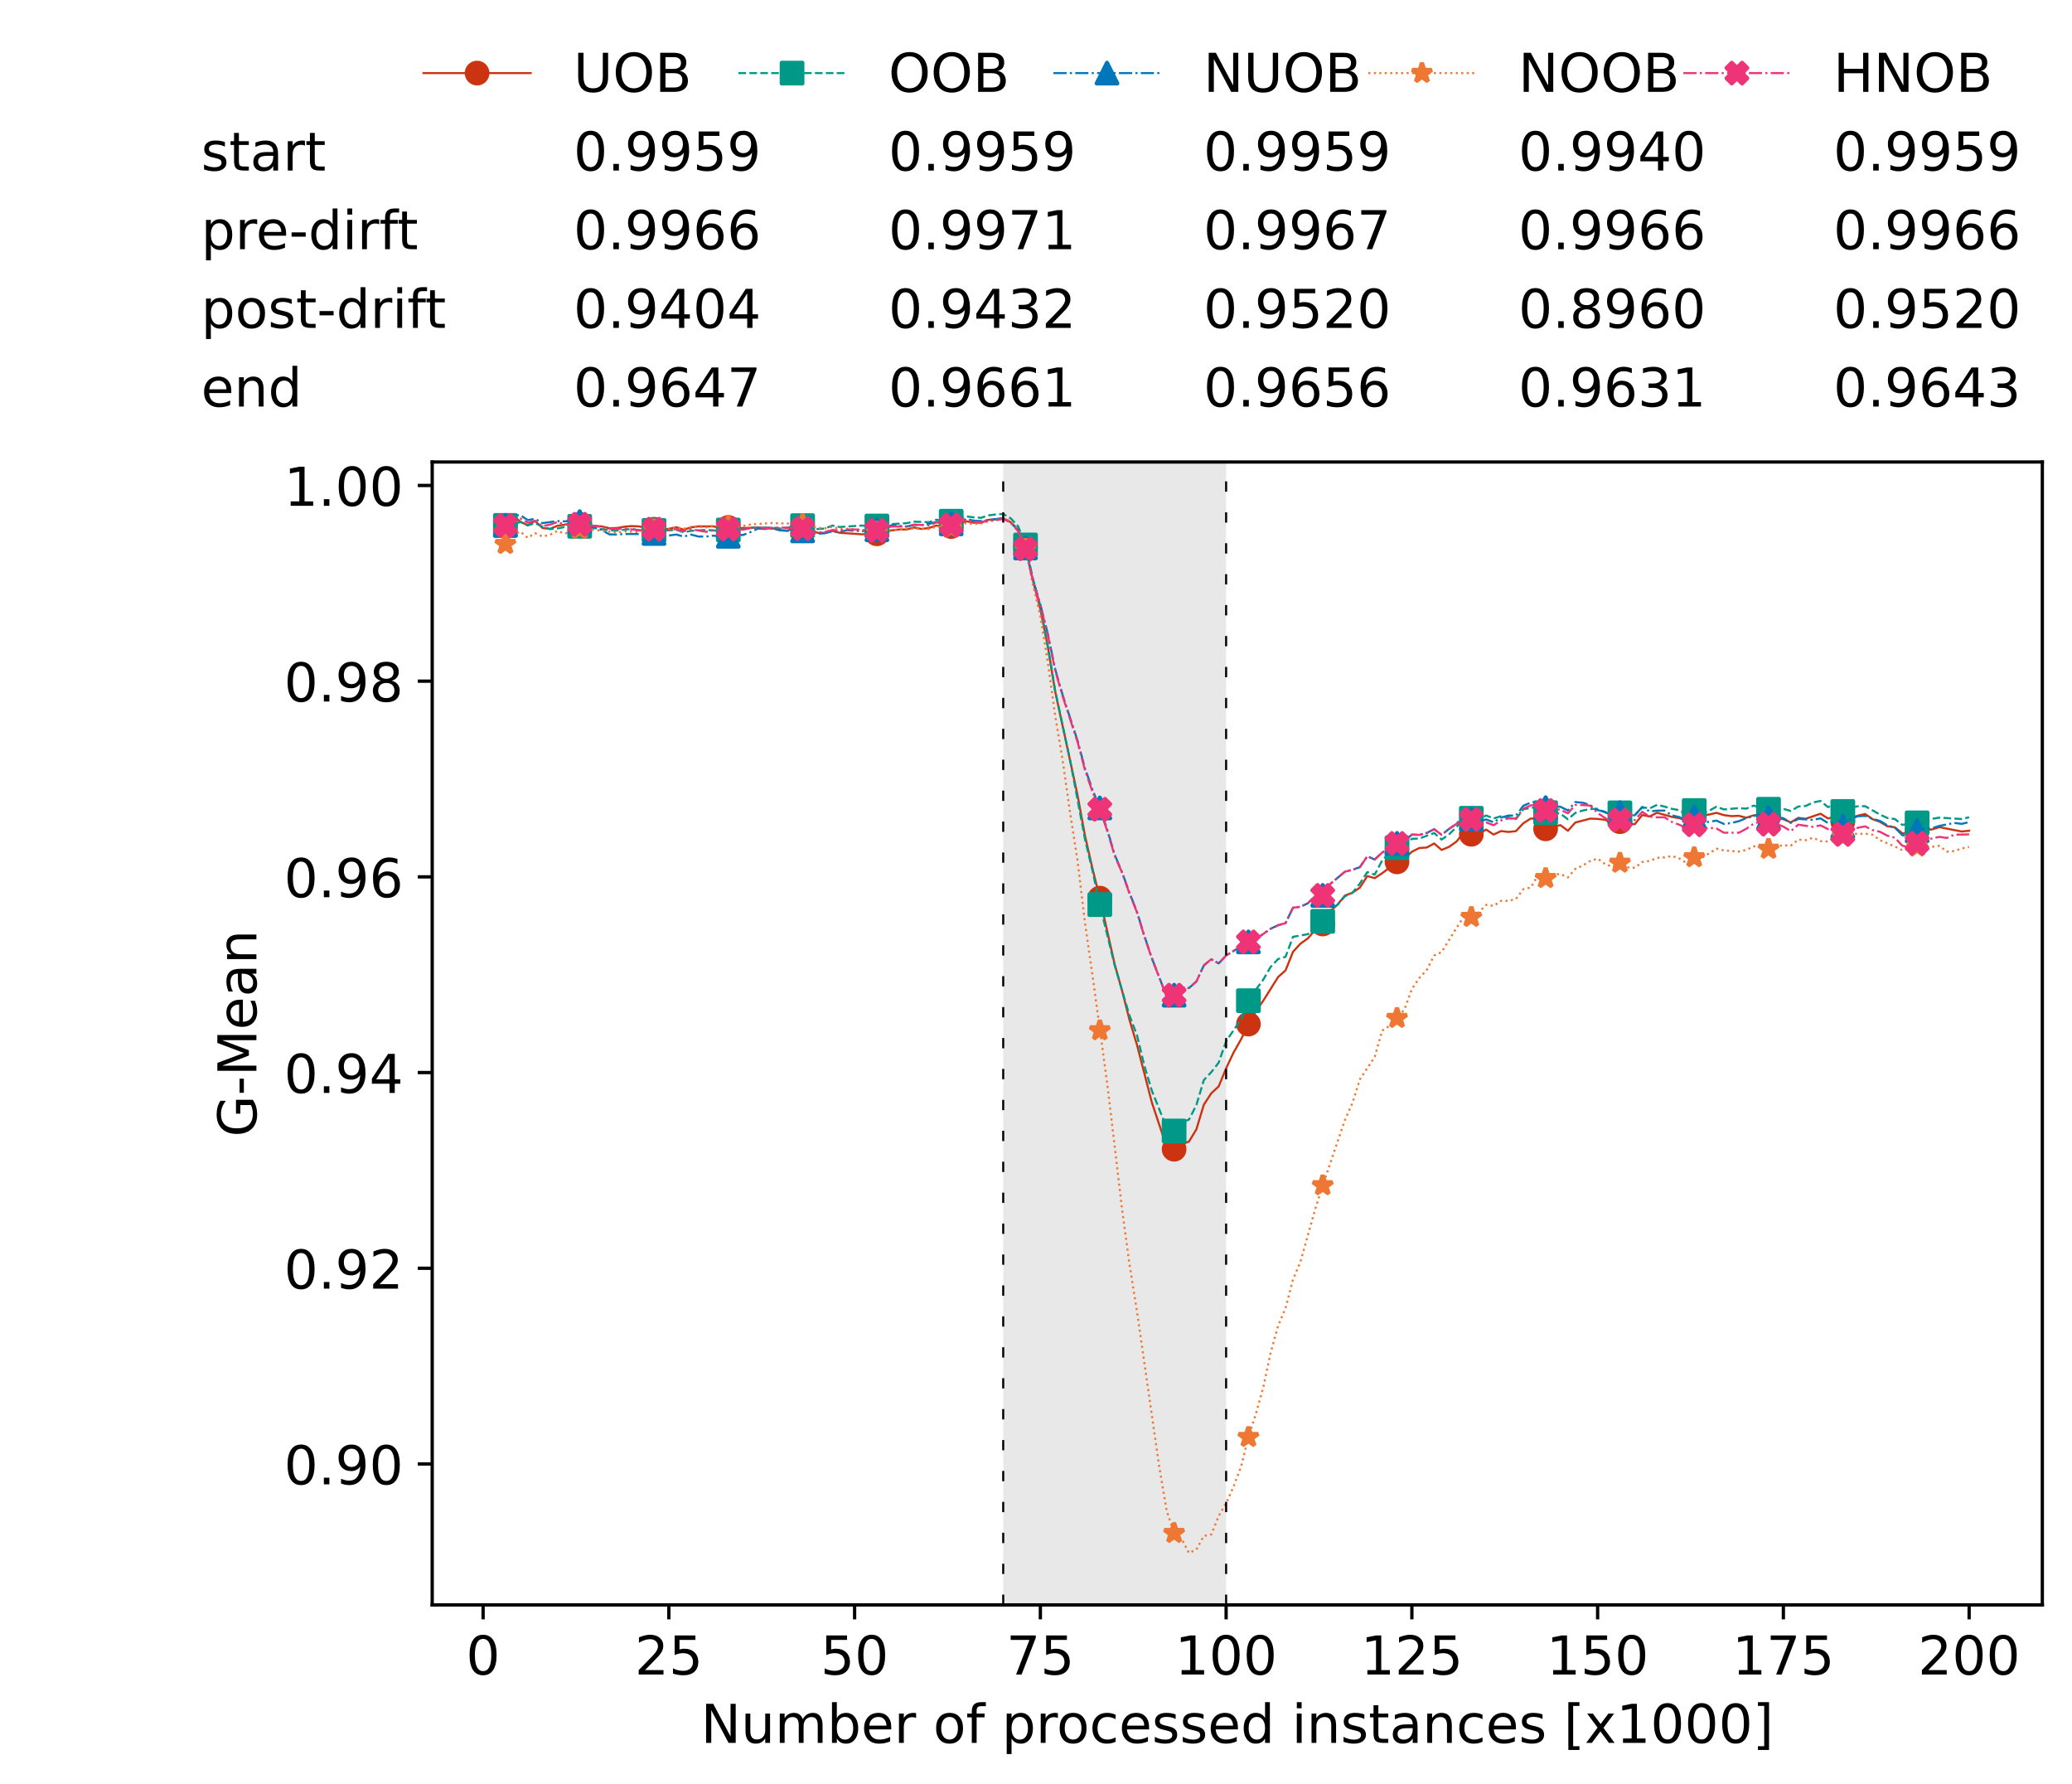 <?xml version="1.0" encoding="utf-8" standalone="no"?>
<!DOCTYPE svg PUBLIC "-//W3C//DTD SVG 1.1//EN"
  "http://www.w3.org/Graphics/SVG/1.1/DTD/svg11.dtd">
<!-- Created with matplotlib (https://matplotlib.org/) -->
<svg height="432.615pt" version="1.1" viewBox="0 0 502.65 432.615" width="502.65pt" xmlns="http://www.w3.org/2000/svg" xmlns:xlink="http://www.w3.org/1999/xlink">
 <defs>
  <style type="text/css">*{stroke-linecap:butt;stroke-linejoin:round;}</style>
 </defs>
 <g id="figure_1">
  <g id="patch_1">
   <path d="M 0 432.615 
L 502.65 432.615 
L 502.65 0 
L 0 0 
z
" style="fill:#ffffff;"/>
  </g>
  <g id="axes_1">
   <g id="patch_2">
    <path d="M 104.85 389.252 
L 495.45 389.252 
L 495.45 112.052 
L 104.85 112.052 
z
" style="fill:#ffffff;"/>
   </g>
   <g id="patch_3">
    <path clip-path="url(#p21a54b2e84)" d="M 297.446 389.252 
L 297.446 112.052 
L 243.372 112.052 
L 243.372 389.252 
z
" style="fill:#d3d3d3;opacity:0.5;"/>
   </g>
   <g id="matplotlib.axis_1">
    <g id="xtick_1">
     <g id="line2d_1">
      <defs>
       <path d="M 0 0 
L 0 3.5 
" id="mf2eb500df6" style="stroke:#000000;stroke-width:0.8;"/>
      </defs>
      <g>
       <use style="stroke:#000000;stroke-width:0.8;" x="117.197" xlink:href="#mf2eb500df6" y="389.252"/>
      </g>
     </g>
     <g id="text_1">
      <!-- 0 -->
      <g transform="translate(113.061 406.13)scale(0.13 -0.13)">
       <defs>
        <path d="M 31.781 66.406 
Q 24.172 66.406 20.328 58.906 
Q 16.5 51.422 16.5 36.375 
Q 16.5 21.391 20.328 13.891 
Q 24.172 6.391 31.781 6.391 
Q 39.453 6.391 43.281 13.891 
Q 47.125 21.391 47.125 36.375 
Q 47.125 51.422 43.281 58.906 
Q 39.453 66.406 31.781 66.406 
z
M 31.781 74.219 
Q 44.047 74.219 50.516 64.516 
Q 56.984 54.828 56.984 36.375 
Q 56.984 17.969 50.516 8.266 
Q 44.047 -1.422 31.781 -1.422 
Q 19.531 -1.422 13.062 8.266 
Q 6.594 17.969 6.594 36.375 
Q 6.594 54.828 13.062 64.516 
Q 19.531 74.219 31.781 74.219 
z
" id="DejaVuSans-48"/>
       </defs>
       <use xlink:href="#DejaVuSans-48"/>
      </g>
     </g>
    </g>
    <g id="xtick_2">
     <g id="line2d_2">
      <g>
       <use style="stroke:#000000;stroke-width:0.8;" x="162.259" xlink:href="#mf2eb500df6" y="389.252"/>
      </g>
     </g>
     <g id="text_2">
      <!-- 25 -->
      <g transform="translate(153.988 406.13)scale(0.13 -0.13)">
       <defs>
        <path d="M 19.188 8.297 
L 53.609 8.297 
L 53.609 0 
L 7.328 0 
L 7.328 8.297 
Q 12.938 14.109 22.625 23.891 
Q 32.328 33.688 34.812 36.531 
Q 39.547 41.844 41.422 45.531 
Q 43.312 49.219 43.312 52.781 
Q 43.312 58.594 39.234 62.25 
Q 35.156 65.922 28.609 65.922 
Q 23.969 65.922 18.812 64.312 
Q 13.672 62.703 7.812 59.422 
L 7.812 69.391 
Q 13.766 71.781 18.938 73 
Q 24.125 74.219 28.422 74.219 
Q 39.75 74.219 46.484 68.547 
Q 53.219 62.891 53.219 53.422 
Q 53.219 48.922 51.531 44.891 
Q 49.859 40.875 45.406 35.406 
Q 44.188 33.984 37.641 27.219 
Q 31.109 20.453 19.188 8.297 
z
" id="DejaVuSans-50"/>
        <path d="M 10.797 72.906 
L 49.516 72.906 
L 49.516 64.594 
L 19.828 64.594 
L 19.828 46.734 
Q 21.969 47.469 24.109 47.828 
Q 26.266 48.188 28.422 48.188 
Q 40.625 48.188 47.75 41.5 
Q 54.891 34.812 54.891 23.391 
Q 54.891 11.625 47.562 5.094 
Q 40.234 -1.422 26.906 -1.422 
Q 22.312 -1.422 17.547 -0.641 
Q 12.797 0.141 7.719 1.703 
L 7.719 11.625 
Q 12.109 9.234 16.797 8.062 
Q 21.484 6.891 26.703 6.891 
Q 35.156 6.891 40.078 11.328 
Q 45.016 15.766 45.016 23.391 
Q 45.016 31 40.078 35.438 
Q 35.156 39.891 26.703 39.891 
Q 22.75 39.891 18.812 39.016 
Q 14.891 38.141 10.797 36.281 
z
" id="DejaVuSans-53"/>
       </defs>
       <use xlink:href="#DejaVuSans-50"/>
       <use x="63.623" xlink:href="#DejaVuSans-53"/>
      </g>
     </g>
    </g>
    <g id="xtick_3">
     <g id="line2d_3">
      <g>
       <use style="stroke:#000000;stroke-width:0.8;" x="207.322" xlink:href="#mf2eb500df6" y="389.252"/>
      </g>
     </g>
     <g id="text_3">
      <!-- 50 -->
      <g transform="translate(199.05 406.13)scale(0.13 -0.13)">
       <use xlink:href="#DejaVuSans-53"/>
       <use x="63.623" xlink:href="#DejaVuSans-48"/>
      </g>
     </g>
    </g>
    <g id="xtick_4">
     <g id="line2d_4">
      <g>
       <use style="stroke:#000000;stroke-width:0.8;" x="252.384" xlink:href="#mf2eb500df6" y="389.252"/>
      </g>
     </g>
     <g id="text_4">
      <!-- 75 -->
      <g transform="translate(244.113 406.13)scale(0.13 -0.13)">
       <defs>
        <path d="M 8.203 72.906 
L 55.078 72.906 
L 55.078 68.703 
L 28.609 0 
L 18.312 0 
L 43.219 64.594 
L 8.203 64.594 
z
" id="DejaVuSans-55"/>
       </defs>
       <use xlink:href="#DejaVuSans-55"/>
       <use x="63.623" xlink:href="#DejaVuSans-53"/>
      </g>
     </g>
    </g>
    <g id="xtick_5">
     <g id="line2d_5">
      <g>
       <use style="stroke:#000000;stroke-width:0.8;" x="297.446" xlink:href="#mf2eb500df6" y="389.252"/>
      </g>
     </g>
     <g id="text_5">
      <!-- 100 -->
      <g transform="translate(285.039 406.13)scale(0.13 -0.13)">
       <defs>
        <path d="M 12.406 8.297 
L 28.516 8.297 
L 28.516 63.922 
L 10.984 60.406 
L 10.984 69.391 
L 28.422 72.906 
L 38.281 72.906 
L 38.281 8.297 
L 54.391 8.297 
L 54.391 0 
L 12.406 0 
z
" id="DejaVuSans-49"/>
       </defs>
       <use xlink:href="#DejaVuSans-49"/>
       <use x="63.623" xlink:href="#DejaVuSans-48"/>
       <use x="127.246" xlink:href="#DejaVuSans-48"/>
      </g>
     </g>
    </g>
    <g id="xtick_6">
     <g id="line2d_6">
      <g>
       <use style="stroke:#000000;stroke-width:0.8;" x="342.509" xlink:href="#mf2eb500df6" y="389.252"/>
      </g>
     </g>
     <g id="text_6">
      <!-- 125 -->
      <g transform="translate(330.102 406.13)scale(0.13 -0.13)">
       <use xlink:href="#DejaVuSans-49"/>
       <use x="63.623" xlink:href="#DejaVuSans-50"/>
       <use x="127.246" xlink:href="#DejaVuSans-53"/>
      </g>
     </g>
    </g>
    <g id="xtick_7">
     <g id="line2d_7">
      <g>
       <use style="stroke:#000000;stroke-width:0.8;" x="387.571" xlink:href="#mf2eb500df6" y="389.252"/>
      </g>
     </g>
     <g id="text_7">
      <!-- 150 -->
      <g transform="translate(375.164 406.13)scale(0.13 -0.13)">
       <use xlink:href="#DejaVuSans-49"/>
       <use x="63.623" xlink:href="#DejaVuSans-53"/>
       <use x="127.246" xlink:href="#DejaVuSans-48"/>
      </g>
     </g>
    </g>
    <g id="xtick_8">
     <g id="line2d_8">
      <g>
       <use style="stroke:#000000;stroke-width:0.8;" x="432.633" xlink:href="#mf2eb500df6" y="389.252"/>
      </g>
     </g>
     <g id="text_8">
      <!-- 175 -->
      <g transform="translate(420.226 406.13)scale(0.13 -0.13)">
       <use xlink:href="#DejaVuSans-49"/>
       <use x="63.623" xlink:href="#DejaVuSans-55"/>
       <use x="127.246" xlink:href="#DejaVuSans-53"/>
      </g>
     </g>
    </g>
    <g id="xtick_9">
     <g id="line2d_9">
      <g>
       <use style="stroke:#000000;stroke-width:0.8;" x="477.695" xlink:href="#mf2eb500df6" y="389.252"/>
      </g>
     </g>
     <g id="text_9">
      <!-- 200 -->
      <g transform="translate(465.289 406.13)scale(0.13 -0.13)">
       <use xlink:href="#DejaVuSans-50"/>
       <use x="63.623" xlink:href="#DejaVuSans-48"/>
       <use x="127.246" xlink:href="#DejaVuSans-48"/>
      </g>
     </g>
    </g>
    <g id="text_10">
     <!-- Number of processed instances [x1000] -->
     <g transform="translate(170.025 422.711)scale(0.13 -0.13)">
      <defs>
       <path d="M 9.812 72.906 
L 23.094 72.906 
L 55.422 11.922 
L 55.422 72.906 
L 64.984 72.906 
L 64.984 0 
L 51.703 0 
L 19.391 60.984 
L 19.391 0 
L 9.812 0 
z
" id="DejaVuSans-78"/>
       <path d="M 8.5 21.578 
L 8.5 54.688 
L 17.484 54.688 
L 17.484 21.922 
Q 17.484 14.156 20.5 10.266 
Q 23.531 6.391 29.594 6.391 
Q 36.859 6.391 41.078 11.031 
Q 45.312 15.672 45.312 23.688 
L 45.312 54.688 
L 54.297 54.688 
L 54.297 0 
L 45.312 0 
L 45.312 8.406 
Q 42.047 3.422 37.719 1 
Q 33.406 -1.422 27.688 -1.422 
Q 18.266 -1.422 13.375 4.438 
Q 8.5 10.297 8.5 21.578 
z
M 31.109 56 
z
" id="DejaVuSans-117"/>
       <path d="M 52 44.188 
Q 55.375 50.25 60.062 53.125 
Q 64.75 56 71.094 56 
Q 79.641 56 84.281 50.016 
Q 88.922 44.047 88.922 33.016 
L 88.922 0 
L 79.891 0 
L 79.891 32.719 
Q 79.891 40.578 77.094 44.375 
Q 74.312 48.188 68.609 48.188 
Q 61.625 48.188 57.562 43.547 
Q 53.516 38.922 53.516 30.906 
L 53.516 0 
L 44.484 0 
L 44.484 32.719 
Q 44.484 40.625 41.703 44.406 
Q 38.922 48.188 33.109 48.188 
Q 26.219 48.188 22.156 43.531 
Q 18.109 38.875 18.109 30.906 
L 18.109 0 
L 9.078 0 
L 9.078 54.688 
L 18.109 54.688 
L 18.109 46.188 
Q 21.188 51.219 25.484 53.609 
Q 29.781 56 35.688 56 
Q 41.656 56 45.828 52.969 
Q 50 49.953 52 44.188 
z
" id="DejaVuSans-109"/>
       <path d="M 48.688 27.297 
Q 48.688 37.203 44.609 42.844 
Q 40.531 48.484 33.406 48.484 
Q 26.266 48.484 22.188 42.844 
Q 18.109 37.203 18.109 27.297 
Q 18.109 17.391 22.188 11.75 
Q 26.266 6.109 33.406 6.109 
Q 40.531 6.109 44.609 11.75 
Q 48.688 17.391 48.688 27.297 
z
M 18.109 46.391 
Q 20.953 51.266 25.266 53.625 
Q 29.594 56 35.594 56 
Q 45.562 56 51.781 48.094 
Q 58.016 40.188 58.016 27.297 
Q 58.016 14.406 51.781 6.484 
Q 45.562 -1.422 35.594 -1.422 
Q 29.594 -1.422 25.266 0.953 
Q 20.953 3.328 18.109 8.203 
L 18.109 0 
L 9.078 0 
L 9.078 75.984 
L 18.109 75.984 
z
" id="DejaVuSans-98"/>
       <path d="M 56.203 29.594 
L 56.203 25.203 
L 14.891 25.203 
Q 15.484 15.922 20.484 11.062 
Q 25.484 6.203 34.422 6.203 
Q 39.594 6.203 44.453 7.469 
Q 49.312 8.734 54.109 11.281 
L 54.109 2.781 
Q 49.266 0.734 44.188 -0.344 
Q 39.109 -1.422 33.891 -1.422 
Q 20.797 -1.422 13.156 6.188 
Q 5.516 13.812 5.516 26.812 
Q 5.516 40.234 12.766 48.109 
Q 20.016 56 32.328 56 
Q 43.359 56 49.781 48.891 
Q 56.203 41.797 56.203 29.594 
z
M 47.219 32.234 
Q 47.125 39.594 43.094 43.984 
Q 39.062 48.391 32.422 48.391 
Q 24.906 48.391 20.391 44.141 
Q 15.875 39.891 15.188 32.172 
z
" id="DejaVuSans-101"/>
       <path d="M 41.109 46.297 
Q 39.594 47.172 37.812 47.578 
Q 36.031 48 33.891 48 
Q 26.266 48 22.188 43.047 
Q 18.109 38.094 18.109 28.812 
L 18.109 0 
L 9.078 0 
L 9.078 54.688 
L 18.109 54.688 
L 18.109 46.188 
Q 20.953 51.172 25.484 53.578 
Q 30.031 56 36.531 56 
Q 37.453 56 38.578 55.875 
Q 39.703 55.766 41.062 55.516 
z
" id="DejaVuSans-114"/>
       <path id="DejaVuSans-32"/>
       <path d="M 30.609 48.391 
Q 23.391 48.391 19.188 42.75 
Q 14.984 37.109 14.984 27.297 
Q 14.984 17.484 19.156 11.844 
Q 23.344 6.203 30.609 6.203 
Q 37.797 6.203 41.984 11.859 
Q 46.188 17.531 46.188 27.297 
Q 46.188 37.016 41.984 42.703 
Q 37.797 48.391 30.609 48.391 
z
M 30.609 56 
Q 42.328 56 49.016 48.375 
Q 55.719 40.766 55.719 27.297 
Q 55.719 13.875 49.016 6.219 
Q 42.328 -1.422 30.609 -1.422 
Q 18.844 -1.422 12.172 6.219 
Q 5.516 13.875 5.516 27.297 
Q 5.516 40.766 12.172 48.375 
Q 18.844 56 30.609 56 
z
" id="DejaVuSans-111"/>
       <path d="M 37.109 75.984 
L 37.109 68.5 
L 28.516 68.5 
Q 23.688 68.5 21.797 66.547 
Q 19.922 64.594 19.922 59.516 
L 19.922 54.688 
L 34.719 54.688 
L 34.719 47.703 
L 19.922 47.703 
L 19.922 0 
L 10.891 0 
L 10.891 47.703 
L 2.297 47.703 
L 2.297 54.688 
L 10.891 54.688 
L 10.891 58.5 
Q 10.891 67.625 15.141 71.797 
Q 19.391 75.984 28.609 75.984 
z
" id="DejaVuSans-102"/>
       <path d="M 18.109 8.203 
L 18.109 -20.797 
L 9.078 -20.797 
L 9.078 54.688 
L 18.109 54.688 
L 18.109 46.391 
Q 20.953 51.266 25.266 53.625 
Q 29.594 56 35.594 56 
Q 45.562 56 51.781 48.094 
Q 58.016 40.188 58.016 27.297 
Q 58.016 14.406 51.781 6.484 
Q 45.562 -1.422 35.594 -1.422 
Q 29.594 -1.422 25.266 0.953 
Q 20.953 3.328 18.109 8.203 
z
M 48.688 27.297 
Q 48.688 37.203 44.609 42.844 
Q 40.531 48.484 33.406 48.484 
Q 26.266 48.484 22.188 42.844 
Q 18.109 37.203 18.109 27.297 
Q 18.109 17.391 22.188 11.75 
Q 26.266 6.109 33.406 6.109 
Q 40.531 6.109 44.609 11.75 
Q 48.688 17.391 48.688 27.297 
z
" id="DejaVuSans-112"/>
       <path d="M 48.781 52.594 
L 48.781 44.188 
Q 44.969 46.297 41.141 47.344 
Q 37.312 48.391 33.406 48.391 
Q 24.656 48.391 19.812 42.844 
Q 14.984 37.312 14.984 27.297 
Q 14.984 17.281 19.812 11.734 
Q 24.656 6.203 33.406 6.203 
Q 37.312 6.203 41.141 7.25 
Q 44.969 8.297 48.781 10.406 
L 48.781 2.094 
Q 45.016 0.344 40.984 -0.531 
Q 36.969 -1.422 32.422 -1.422 
Q 20.062 -1.422 12.781 6.344 
Q 5.516 14.109 5.516 27.297 
Q 5.516 40.672 12.859 48.328 
Q 20.219 56 33.016 56 
Q 37.156 56 41.109 55.141 
Q 45.062 54.297 48.781 52.594 
z
" id="DejaVuSans-99"/>
       <path d="M 44.281 53.078 
L 44.281 44.578 
Q 40.484 46.531 36.375 47.5 
Q 32.281 48.484 27.875 48.484 
Q 21.188 48.484 17.844 46.438 
Q 14.5 44.391 14.5 40.281 
Q 14.5 37.156 16.891 35.375 
Q 19.281 33.594 26.516 31.984 
L 29.594 31.297 
Q 39.156 29.25 43.188 25.516 
Q 47.219 21.781 47.219 15.094 
Q 47.219 7.469 41.188 3.016 
Q 35.156 -1.422 24.609 -1.422 
Q 20.219 -1.422 15.453 -0.562 
Q 10.688 0.297 5.422 2 
L 5.422 11.281 
Q 10.406 8.688 15.234 7.391 
Q 20.062 6.109 24.812 6.109 
Q 31.156 6.109 34.562 8.281 
Q 37.984 10.453 37.984 14.406 
Q 37.984 18.062 35.516 20.016 
Q 33.062 21.969 24.703 23.781 
L 21.578 24.516 
Q 13.234 26.266 9.516 29.906 
Q 5.812 33.547 5.812 39.891 
Q 5.812 47.609 11.281 51.797 
Q 16.75 56 26.812 56 
Q 31.781 56 36.172 55.266 
Q 40.578 54.547 44.281 53.078 
z
" id="DejaVuSans-115"/>
       <path d="M 45.406 46.391 
L 45.406 75.984 
L 54.391 75.984 
L 54.391 0 
L 45.406 0 
L 45.406 8.203 
Q 42.578 3.328 38.25 0.953 
Q 33.938 -1.422 27.875 -1.422 
Q 17.969 -1.422 11.734 6.484 
Q 5.516 14.406 5.516 27.297 
Q 5.516 40.188 11.734 48.094 
Q 17.969 56 27.875 56 
Q 33.938 56 38.25 53.625 
Q 42.578 51.266 45.406 46.391 
z
M 14.797 27.297 
Q 14.797 17.391 18.875 11.75 
Q 22.953 6.109 30.078 6.109 
Q 37.203 6.109 41.297 11.75 
Q 45.406 17.391 45.406 27.297 
Q 45.406 37.203 41.297 42.844 
Q 37.203 48.484 30.078 48.484 
Q 22.953 48.484 18.875 42.844 
Q 14.797 37.203 14.797 27.297 
z
" id="DejaVuSans-100"/>
       <path d="M 9.422 54.688 
L 18.406 54.688 
L 18.406 0 
L 9.422 0 
z
M 9.422 75.984 
L 18.406 75.984 
L 18.406 64.594 
L 9.422 64.594 
z
" id="DejaVuSans-105"/>
       <path d="M 54.891 33.016 
L 54.891 0 
L 45.906 0 
L 45.906 32.719 
Q 45.906 40.484 42.875 44.328 
Q 39.844 48.188 33.797 48.188 
Q 26.516 48.188 22.312 43.547 
Q 18.109 38.922 18.109 30.906 
L 18.109 0 
L 9.078 0 
L 9.078 54.688 
L 18.109 54.688 
L 18.109 46.188 
Q 21.344 51.125 25.703 53.562 
Q 30.078 56 35.797 56 
Q 45.219 56 50.047 50.172 
Q 54.891 44.344 54.891 33.016 
z
" id="DejaVuSans-110"/>
       <path d="M 18.312 70.219 
L 18.312 54.688 
L 36.812 54.688 
L 36.812 47.703 
L 18.312 47.703 
L 18.312 18.016 
Q 18.312 11.328 20.141 9.422 
Q 21.969 7.516 27.594 7.516 
L 36.812 7.516 
L 36.812 0 
L 27.594 0 
Q 17.188 0 13.234 3.875 
Q 9.281 7.766 9.281 18.016 
L 9.281 47.703 
L 2.688 47.703 
L 2.688 54.688 
L 9.281 54.688 
L 9.281 70.219 
z
" id="DejaVuSans-116"/>
       <path d="M 34.281 27.484 
Q 23.391 27.484 19.188 25 
Q 14.984 22.516 14.984 16.5 
Q 14.984 11.719 18.141 8.906 
Q 21.297 6.109 26.703 6.109 
Q 34.188 6.109 38.703 11.406 
Q 43.219 16.703 43.219 25.484 
L 43.219 27.484 
z
M 52.203 31.203 
L 52.203 0 
L 43.219 0 
L 43.219 8.297 
Q 40.141 3.328 35.547 0.953 
Q 30.953 -1.422 24.312 -1.422 
Q 15.922 -1.422 10.953 3.297 
Q 6 8.016 6 15.922 
Q 6 25.141 12.172 29.828 
Q 18.359 34.516 30.609 34.516 
L 43.219 34.516 
L 43.219 35.406 
Q 43.219 41.609 39.141 45 
Q 35.062 48.391 27.688 48.391 
Q 23 48.391 18.547 47.266 
Q 14.109 46.141 10.016 43.891 
L 10.016 52.203 
Q 14.938 54.109 19.578 55.047 
Q 24.219 56 28.609 56 
Q 40.484 56 46.344 49.844 
Q 52.203 43.703 52.203 31.203 
z
" id="DejaVuSans-97"/>
       <path d="M 8.594 75.984 
L 29.297 75.984 
L 29.297 69 
L 17.578 69 
L 17.578 -6.203 
L 29.297 -6.203 
L 29.297 -13.188 
L 8.594 -13.188 
z
" id="DejaVuSans-91"/>
       <path d="M 54.891 54.688 
L 35.109 28.078 
L 55.906 0 
L 45.312 0 
L 29.391 21.484 
L 13.484 0 
L 2.875 0 
L 24.125 28.609 
L 4.688 54.688 
L 15.281 54.688 
L 29.781 35.203 
L 44.281 54.688 
z
" id="DejaVuSans-120"/>
       <path d="M 30.422 75.984 
L 30.422 -13.188 
L 9.719 -13.188 
L 9.719 -6.203 
L 21.391 -6.203 
L 21.391 69 
L 9.719 69 
L 9.719 75.984 
z
" id="DejaVuSans-93"/>
      </defs>
      <use xlink:href="#DejaVuSans-78"/>
      <use x="74.805" xlink:href="#DejaVuSans-117"/>
      <use x="138.184" xlink:href="#DejaVuSans-109"/>
      <use x="235.596" xlink:href="#DejaVuSans-98"/>
      <use x="299.072" xlink:href="#DejaVuSans-101"/>
      <use x="360.596" xlink:href="#DejaVuSans-114"/>
      <use x="401.709" xlink:href="#DejaVuSans-32"/>
      <use x="433.496" xlink:href="#DejaVuSans-111"/>
      <use x="494.678" xlink:href="#DejaVuSans-102"/>
      <use x="529.883" xlink:href="#DejaVuSans-32"/>
      <use x="561.67" xlink:href="#DejaVuSans-112"/>
      <use x="625.146" xlink:href="#DejaVuSans-114"/>
      <use x="664.01" xlink:href="#DejaVuSans-111"/>
      <use x="725.191" xlink:href="#DejaVuSans-99"/>
      <use x="780.172" xlink:href="#DejaVuSans-101"/>
      <use x="841.695" xlink:href="#DejaVuSans-115"/>
      <use x="893.795" xlink:href="#DejaVuSans-115"/>
      <use x="945.895" xlink:href="#DejaVuSans-101"/>
      <use x="1007.418" xlink:href="#DejaVuSans-100"/>
      <use x="1070.895" xlink:href="#DejaVuSans-32"/>
      <use x="1102.682" xlink:href="#DejaVuSans-105"/>
      <use x="1130.465" xlink:href="#DejaVuSans-110"/>
      <use x="1193.844" xlink:href="#DejaVuSans-115"/>
      <use x="1245.943" xlink:href="#DejaVuSans-116"/>
      <use x="1285.152" xlink:href="#DejaVuSans-97"/>
      <use x="1346.432" xlink:href="#DejaVuSans-110"/>
      <use x="1409.811" xlink:href="#DejaVuSans-99"/>
      <use x="1464.791" xlink:href="#DejaVuSans-101"/>
      <use x="1526.314" xlink:href="#DejaVuSans-115"/>
      <use x="1578.414" xlink:href="#DejaVuSans-32"/>
      <use x="1610.201" xlink:href="#DejaVuSans-91"/>
      <use x="1649.215" xlink:href="#DejaVuSans-120"/>
      <use x="1708.395" xlink:href="#DejaVuSans-49"/>
      <use x="1772.018" xlink:href="#DejaVuSans-48"/>
      <use x="1835.641" xlink:href="#DejaVuSans-48"/>
      <use x="1899.264" xlink:href="#DejaVuSans-48"/>
      <use x="1962.887" xlink:href="#DejaVuSans-93"/>
     </g>
    </g>
   </g>
   <g id="matplotlib.axis_2">
    <g id="ytick_1">
     <g id="line2d_10">
      <defs>
       <path d="M 0 0 
L -3.5 0 
" id="m65012ef1f7" style="stroke:#000000;stroke-width:0.8;"/>
      </defs>
      <g>
       <use style="stroke:#000000;stroke-width:0.8;" x="104.85" xlink:href="#m65012ef1f7" y="355.062"/>
      </g>
     </g>
     <g id="text_11">
      <!-- 0.90 -->
      <g transform="translate(68.905 360.001)scale(0.13 -0.13)">
       <defs>
        <path d="M 10.688 12.406 
L 21 12.406 
L 21 0 
L 10.688 0 
z
" id="DejaVuSans-46"/>
        <path d="M 10.984 1.516 
L 10.984 10.5 
Q 14.703 8.734 18.5 7.812 
Q 22.312 6.891 25.984 6.891 
Q 35.75 6.891 40.891 13.453 
Q 46.047 20.016 46.781 33.406 
Q 43.953 29.203 39.594 26.953 
Q 35.25 24.703 29.984 24.703 
Q 19.047 24.703 12.672 31.312 
Q 6.297 37.938 6.297 49.422 
Q 6.297 60.641 12.938 67.422 
Q 19.578 74.219 30.609 74.219 
Q 43.266 74.219 49.922 64.516 
Q 56.594 54.828 56.594 36.375 
Q 56.594 19.141 48.406 8.859 
Q 40.234 -1.422 26.422 -1.422 
Q 22.703 -1.422 18.891 -0.688 
Q 15.094 0.047 10.984 1.516 
z
M 30.609 32.422 
Q 37.25 32.422 41.125 36.953 
Q 45.016 41.5 45.016 49.422 
Q 45.016 57.281 41.125 61.844 
Q 37.25 66.406 30.609 66.406 
Q 23.969 66.406 20.094 61.844 
Q 16.219 57.281 16.219 49.422 
Q 16.219 41.5 20.094 36.953 
Q 23.969 32.422 30.609 32.422 
z
" id="DejaVuSans-57"/>
       </defs>
       <use xlink:href="#DejaVuSans-48"/>
       <use x="63.623" xlink:href="#DejaVuSans-46"/>
       <use x="95.41" xlink:href="#DejaVuSans-57"/>
       <use x="159.033" xlink:href="#DejaVuSans-48"/>
      </g>
     </g>
    </g>
    <g id="ytick_2">
     <g id="line2d_11">
      <g>
       <use style="stroke:#000000;stroke-width:0.8;" x="104.85" xlink:href="#m65012ef1f7" y="307.598"/>
      </g>
     </g>
     <g id="text_12">
      <!-- 0.92 -->
      <g transform="translate(68.905 312.537)scale(0.13 -0.13)">
       <use xlink:href="#DejaVuSans-48"/>
       <use x="63.623" xlink:href="#DejaVuSans-46"/>
       <use x="95.41" xlink:href="#DejaVuSans-57"/>
       <use x="159.033" xlink:href="#DejaVuSans-50"/>
      </g>
     </g>
    </g>
    <g id="ytick_3">
     <g id="line2d_12">
      <g>
       <use style="stroke:#000000;stroke-width:0.8;" x="104.85" xlink:href="#m65012ef1f7" y="260.133"/>
      </g>
     </g>
     <g id="text_13">
      <!-- 0.94 -->
      <g transform="translate(68.905 265.072)scale(0.13 -0.13)">
       <defs>
        <path d="M 37.797 64.312 
L 12.891 25.391 
L 37.797 25.391 
z
M 35.203 72.906 
L 47.609 72.906 
L 47.609 25.391 
L 58.016 25.391 
L 58.016 17.188 
L 47.609 17.188 
L 47.609 0 
L 37.797 0 
L 37.797 17.188 
L 4.891 17.188 
L 4.891 26.703 
z
" id="DejaVuSans-52"/>
       </defs>
       <use xlink:href="#DejaVuSans-48"/>
       <use x="63.623" xlink:href="#DejaVuSans-46"/>
       <use x="95.41" xlink:href="#DejaVuSans-57"/>
       <use x="159.033" xlink:href="#DejaVuSans-52"/>
      </g>
     </g>
    </g>
    <g id="ytick_4">
     <g id="line2d_13">
      <g>
       <use style="stroke:#000000;stroke-width:0.8;" x="104.85" xlink:href="#m65012ef1f7" y="212.669"/>
      </g>
     </g>
     <g id="text_14">
      <!-- 0.96 -->
      <g transform="translate(68.905 217.608)scale(0.13 -0.13)">
       <defs>
        <path d="M 33.016 40.375 
Q 26.375 40.375 22.484 35.828 
Q 18.609 31.297 18.609 23.391 
Q 18.609 15.531 22.484 10.953 
Q 26.375 6.391 33.016 6.391 
Q 39.656 6.391 43.531 10.953 
Q 47.406 15.531 47.406 23.391 
Q 47.406 31.297 43.531 35.828 
Q 39.656 40.375 33.016 40.375 
z
M 52.594 71.297 
L 52.594 62.312 
Q 48.875 64.062 45.094 64.984 
Q 41.312 65.922 37.594 65.922 
Q 27.828 65.922 22.672 59.328 
Q 17.531 52.734 16.797 39.406 
Q 19.672 43.656 24.016 45.922 
Q 28.375 48.188 33.594 48.188 
Q 44.578 48.188 50.953 41.516 
Q 57.328 34.859 57.328 23.391 
Q 57.328 12.156 50.688 5.359 
Q 44.047 -1.422 33.016 -1.422 
Q 20.359 -1.422 13.672 8.266 
Q 6.984 17.969 6.984 36.375 
Q 6.984 53.656 15.188 63.938 
Q 23.391 74.219 37.203 74.219 
Q 40.922 74.219 44.703 73.484 
Q 48.484 72.75 52.594 71.297 
z
" id="DejaVuSans-54"/>
       </defs>
       <use xlink:href="#DejaVuSans-48"/>
       <use x="63.623" xlink:href="#DejaVuSans-46"/>
       <use x="95.41" xlink:href="#DejaVuSans-57"/>
       <use x="159.033" xlink:href="#DejaVuSans-54"/>
      </g>
     </g>
    </g>
    <g id="ytick_5">
     <g id="line2d_14">
      <g>
       <use style="stroke:#000000;stroke-width:0.8;" x="104.85" xlink:href="#m65012ef1f7" y="165.204"/>
      </g>
     </g>
     <g id="text_15">
      <!-- 0.98 -->
      <g transform="translate(68.905 170.143)scale(0.13 -0.13)">
       <defs>
        <path d="M 31.781 34.625 
Q 24.75 34.625 20.719 30.859 
Q 16.703 27.094 16.703 20.516 
Q 16.703 13.922 20.719 10.156 
Q 24.75 6.391 31.781 6.391 
Q 38.812 6.391 42.859 10.172 
Q 46.922 13.969 46.922 20.516 
Q 46.922 27.094 42.891 30.859 
Q 38.875 34.625 31.781 34.625 
z
M 21.922 38.812 
Q 15.578 40.375 12.031 44.719 
Q 8.5 49.078 8.5 55.328 
Q 8.5 64.062 14.719 69.141 
Q 20.953 74.219 31.781 74.219 
Q 42.672 74.219 48.875 69.141 
Q 55.078 64.062 55.078 55.328 
Q 55.078 49.078 51.531 44.719 
Q 48 40.375 41.703 38.812 
Q 48.828 37.156 52.797 32.312 
Q 56.781 27.484 56.781 20.516 
Q 56.781 9.906 50.312 4.234 
Q 43.844 -1.422 31.781 -1.422 
Q 19.734 -1.422 13.25 4.234 
Q 6.781 9.906 6.781 20.516 
Q 6.781 27.484 10.781 32.312 
Q 14.797 37.156 21.922 38.812 
z
M 18.312 54.391 
Q 18.312 48.734 21.844 45.562 
Q 25.391 42.391 31.781 42.391 
Q 38.141 42.391 41.719 45.562 
Q 45.312 48.734 45.312 54.391 
Q 45.312 60.062 41.719 63.234 
Q 38.141 66.406 31.781 66.406 
Q 25.391 66.406 21.844 63.234 
Q 18.312 60.062 18.312 54.391 
z
" id="DejaVuSans-56"/>
       </defs>
       <use xlink:href="#DejaVuSans-48"/>
       <use x="63.623" xlink:href="#DejaVuSans-46"/>
       <use x="95.41" xlink:href="#DejaVuSans-57"/>
       <use x="159.033" xlink:href="#DejaVuSans-56"/>
      </g>
     </g>
    </g>
    <g id="ytick_6">
     <g id="line2d_15">
      <g>
       <use style="stroke:#000000;stroke-width:0.8;" x="104.85" xlink:href="#m65012ef1f7" y="117.74"/>
      </g>
     </g>
     <g id="text_16">
      <!-- 1.00 -->
      <g transform="translate(68.905 122.679)scale(0.13 -0.13)">
       <use xlink:href="#DejaVuSans-49"/>
       <use x="63.623" xlink:href="#DejaVuSans-46"/>
       <use x="95.41" xlink:href="#DejaVuSans-48"/>
       <use x="159.033" xlink:href="#DejaVuSans-48"/>
      </g>
     </g>
    </g>
    <g id="text_17">
     <!-- G-Mean -->
     <g transform="translate(62.201 275.744)rotate(-90)scale(0.13 -0.13)">
      <defs>
       <path d="M 59.516 10.406 
L 59.516 29.984 
L 43.406 29.984 
L 43.406 38.094 
L 69.281 38.094 
L 69.281 6.781 
Q 63.578 2.734 56.688 0.656 
Q 49.812 -1.422 42 -1.422 
Q 24.906 -1.422 15.25 8.562 
Q 5.609 18.562 5.609 36.375 
Q 5.609 54.25 15.25 64.234 
Q 24.906 74.219 42 74.219 
Q 49.125 74.219 55.547 72.453 
Q 61.969 70.703 67.391 67.281 
L 67.391 56.781 
Q 61.922 61.422 55.766 63.766 
Q 49.609 66.109 42.828 66.109 
Q 29.438 66.109 22.719 58.641 
Q 16.016 51.172 16.016 36.375 
Q 16.016 21.625 22.719 14.156 
Q 29.438 6.688 42.828 6.688 
Q 48.047 6.688 52.141 7.594 
Q 56.25 8.5 59.516 10.406 
z
" id="DejaVuSans-71"/>
       <path d="M 4.891 31.391 
L 31.203 31.391 
L 31.203 23.391 
L 4.891 23.391 
z
" id="DejaVuSans-45"/>
       <path d="M 9.812 72.906 
L 24.516 72.906 
L 43.109 23.297 
L 61.812 72.906 
L 76.516 72.906 
L 76.516 0 
L 66.891 0 
L 66.891 64.016 
L 48.094 14.016 
L 38.188 14.016 
L 19.391 64.016 
L 19.391 0 
L 9.812 0 
z
" id="DejaVuSans-77"/>
      </defs>
      <use xlink:href="#DejaVuSans-71"/>
      <use x="77.49" xlink:href="#DejaVuSans-45"/>
      <use x="113.574" xlink:href="#DejaVuSans-77"/>
      <use x="199.854" xlink:href="#DejaVuSans-101"/>
      <use x="261.377" xlink:href="#DejaVuSans-97"/>
      <use x="322.656" xlink:href="#DejaVuSans-110"/>
     </g>
    </g>
   </g>
   <g id="line2d_16"/>
   <g id="line2d_17"/>
   <g id="line2d_18"/>
   <g id="line2d_19"/>
   <g id="line2d_20"/>
   <g id="line2d_21">
    <path clip-path="url(#p21a54b2e84)" d="M 122.605 127.427 
L 124.407 124.959 
L 126.21 126.518 
L 128.012 127.39 
L 129.815 126.376 
L 131.617 128.062 
L 133.419 128.278 
L 135.222 127.522 
L 138.827 126.976 
L 144.234 127.533 
L 146.037 127.679 
L 147.839 128.113 
L 149.642 128.067 
L 151.444 127.752 
L 153.247 127.59 
L 155.049 127.683 
L 158.654 128.364 
L 160.457 128.484 
L 162.259 128.248 
L 164.062 127.872 
L 165.864 128.476 
L 167.667 127.895 
L 169.469 127.659 
L 173.074 127.673 
L 174.877 128.049 
L 176.679 127.93 
L 180.284 128.077 
L 183.889 127.938 
L 185.692 128.17 
L 187.494 128.159 
L 189.297 128.629 
L 191.099 128.649 
L 192.902 128.052 
L 194.704 127.931 
L 196.507 128.404 
L 198.309 129.236 
L 200.112 129.236 
L 201.914 128.758 
L 203.717 129.224 
L 209.124 129.585 
L 212.729 129.465 
L 214.532 129.117 
L 216.334 128.636 
L 218.137 128.412 
L 219.939 128.423 
L 221.742 127.94 
L 223.544 128.283 
L 225.347 128.06 
L 227.149 127.46 
L 228.952 127.691 
L 230.754 127.707 
L 232.557 127.236 
L 234.359 126.414 
L 236.162 126.773 
L 237.964 126.775 
L 239.767 126.074 
L 241.569 125.953 
L 243.372 125.715 
L 245.174 126.636 
L 246.976 128.427 
L 248.779 132.734 
L 250.581 140.809 
L 252.384 147.77 
L 254.186 156.797 
L 255.989 167.762 
L 261.396 192.799 
L 263.199 202.635 
L 265.001 210.547 
L 266.804 217.828 
L 270.409 233.852 
L 272.211 240.294 
L 274.014 247.393 
L 275.816 253.398 
L 279.421 267.345 
L 283.026 278.185 
L 284.829 278.724 
L 286.631 277.533 
L 288.434 276.878 
L 290.236 273.897 
L 292.039 267.929 
L 293.841 265.163 
L 295.644 263.482 
L 297.446 259.111 
L 299.249 255.29 
L 301.051 252.112 
L 302.854 248.378 
L 304.656 245.247 
L 306.459 242.695 
L 310.064 236.958 
L 311.866 235.352 
L 313.669 230.844 
L 315.471 228.88 
L 317.274 227.59 
L 319.076 225.509 
L 320.879 224.099 
L 322.681 220.993 
L 324.484 219.384 
L 326.286 217.195 
L 328.089 216.531 
L 329.891 215.266 
L 331.694 212.479 
L 333.496 212.976 
L 335.299 211.789 
L 338.904 209.033 
L 340.706 208.274 
L 342.509 206.576 
L 344.311 205.669 
L 346.114 205.558 
L 347.916 204.568 
L 349.719 206.141 
L 351.521 205.397 
L 353.324 204.118 
L 355.126 201.856 
L 356.928 202.34 
L 358.731 202.243 
L 360.533 201.199 
L 362.336 202.408 
L 364.138 201.564 
L 365.941 201.773 
L 367.743 201.585 
L 369.546 199.67 
L 371.348 198.52 
L 373.151 198.568 
L 374.953 201.019 
L 376.756 200.47 
L 378.558 200.125 
L 380.361 201.49 
L 382.163 199.492 
L 385.768 198.547 
L 387.571 198.614 
L 389.373 198.83 
L 391.176 199.752 
L 392.978 199.284 
L 394.781 199.818 
L 396.583 199.903 
L 398.386 197.672 
L 400.188 198.012 
L 401.991 197.122 
L 405.596 198.126 
L 407.398 198.439 
L 409.201 198.969 
L 411.003 196.9 
L 412.806 197.816 
L 414.608 197.553 
L 416.411 197.137 
L 418.213 197.7 
L 420.016 197.939 
L 421.818 197.861 
L 423.621 198.327 
L 425.423 197.745 
L 427.226 197.685 
L 429.028 198.156 
L 430.831 198.329 
L 432.633 198.686 
L 434.436 199.465 
L 436.238 198.355 
L 438.041 198.581 
L 441.646 197.359 
L 443.448 198.509 
L 445.251 198.106 
L 447.053 199.322 
L 448.856 198.433 
L 450.658 197.835 
L 452.461 197.421 
L 454.263 198.675 
L 456.066 199.322 
L 457.868 200.393 
L 459.671 200.652 
L 461.473 202.098 
L 463.276 202.186 
L 465.078 201.597 
L 466.881 201.321 
L 468.683 201.165 
L 470.485 200.614 
L 474.09 201.324 
L 475.893 201.672 
L 477.695 201.483 
L 477.695 201.483 
" style="fill:none;stroke:#cc3311;stroke-linecap:square;stroke-width:0.5;"/>
    <defs>
     <path d="M 0 2.5 
C 0.663 2.5 1.299 2.237 1.768 1.768 
C 2.237 1.299 2.5 0.663 2.5 0 
C 2.5 -0.663 2.237 -1.299 1.768 -1.768 
C 1.299 -2.237 0.663 -2.5 0 -2.5 
C -0.663 -2.5 -1.299 -2.237 -1.768 -1.768 
C -2.237 -1.299 -2.5 -0.663 -2.5 0 
C -2.5 0.663 -2.237 1.299 -1.768 1.768 
C -1.299 2.237 -0.663 2.5 0 2.5 
z
" id="m18e599c7a8" style="stroke:#cc3311;"/>
    </defs>
    <g clip-path="url(#p21a54b2e84)">
     <use style="fill:#cc3311;stroke:#cc3311;" x="122.605" xlink:href="#m18e599c7a8" y="127.427"/>
     <use style="fill:#cc3311;stroke:#cc3311;" x="140.629" xlink:href="#m18e599c7a8" y="127.187"/>
     <use style="fill:#cc3311;stroke:#cc3311;" x="158.654" xlink:href="#m18e599c7a8" y="128.364"/>
     <use style="fill:#cc3311;stroke:#cc3311;" x="176.679" xlink:href="#m18e599c7a8" y="127.93"/>
     <use style="fill:#cc3311;stroke:#cc3311;" x="194.704" xlink:href="#m18e599c7a8" y="127.931"/>
     <use style="fill:#cc3311;stroke:#cc3311;" x="212.729" xlink:href="#m18e599c7a8" y="129.465"/>
     <use style="fill:#cc3311;stroke:#cc3311;" x="230.754" xlink:href="#m18e599c7a8" y="127.707"/>
     <use style="fill:#cc3311;stroke:#cc3311;" x="248.779" xlink:href="#m18e599c7a8" y="132.734"/>
     <use style="fill:#cc3311;stroke:#cc3311;" x="266.804" xlink:href="#m18e599c7a8" y="217.828"/>
     <use style="fill:#cc3311;stroke:#cc3311;" x="284.829" xlink:href="#m18e599c7a8" y="278.724"/>
     <use style="fill:#cc3311;stroke:#cc3311;" x="302.854" xlink:href="#m18e599c7a8" y="248.378"/>
     <use style="fill:#cc3311;stroke:#cc3311;" x="320.879" xlink:href="#m18e599c7a8" y="224.099"/>
     <use style="fill:#cc3311;stroke:#cc3311;" x="338.904" xlink:href="#m18e599c7a8" y="209.033"/>
     <use style="fill:#cc3311;stroke:#cc3311;" x="356.928" xlink:href="#m18e599c7a8" y="202.34"/>
     <use style="fill:#cc3311;stroke:#cc3311;" x="374.953" xlink:href="#m18e599c7a8" y="201.019"/>
     <use style="fill:#cc3311;stroke:#cc3311;" x="392.978" xlink:href="#m18e599c7a8" y="199.284"/>
     <use style="fill:#cc3311;stroke:#cc3311;" x="411.003" xlink:href="#m18e599c7a8" y="196.9"/>
     <use style="fill:#cc3311;stroke:#cc3311;" x="429.028" xlink:href="#m18e599c7a8" y="198.156"/>
     <use style="fill:#cc3311;stroke:#cc3311;" x="447.053" xlink:href="#m18e599c7a8" y="199.322"/>
     <use style="fill:#cc3311;stroke:#cc3311;" x="465.078" xlink:href="#m18e599c7a8" y="201.597"/>
    </g>
   </g>
   <g id="line2d_22"/>
   <g id="line2d_23"/>
   <g id="line2d_24"/>
   <g id="line2d_25"/>
   <g id="line2d_26">
    <path clip-path="url(#p21a54b2e84)" d="M 122.605 127.427 
L 124.407 127.408 
L 126.21 126.569 
L 128.012 127.428 
L 129.815 126.899 
L 131.617 127.726 
L 133.419 128.33 
L 135.222 128.163 
L 138.827 127.481 
L 142.432 127.802 
L 147.839 128.608 
L 149.642 128.676 
L 153.247 128.269 
L 155.049 128.585 
L 158.654 128.63 
L 162.259 128.63 
L 164.062 128.491 
L 165.864 129.097 
L 167.667 128.747 
L 171.272 128.523 
L 174.877 128.776 
L 176.679 128.542 
L 178.482 128.554 
L 180.284 128.335 
L 182.087 127.973 
L 187.494 127.954 
L 189.297 128.188 
L 191.099 127.961 
L 192.902 127.483 
L 194.704 127.483 
L 196.507 127.601 
L 198.309 128.303 
L 200.112 128.187 
L 201.914 127.466 
L 203.717 127.816 
L 209.124 127.458 
L 210.927 127.69 
L 212.729 127.577 
L 216.334 127.109 
L 219.939 126.885 
L 221.742 126.52 
L 225.347 126.644 
L 227.149 126.044 
L 228.952 126.394 
L 230.754 126.406 
L 232.557 125.933 
L 234.359 125.235 
L 236.162 125.473 
L 237.964 125.592 
L 239.767 125.008 
L 241.569 124.77 
L 243.372 124.652 
L 245.174 125.697 
L 246.976 127.609 
L 248.779 132.168 
L 250.581 140.37 
L 252.384 146.962 
L 254.186 156.793 
L 255.989 167.597 
L 259.594 184.373 
L 263.199 203.501 
L 265.001 211.049 
L 266.804 219.396 
L 270.409 234.117 
L 274.014 246.336 
L 275.816 251.038 
L 277.619 258.494 
L 279.421 264.502 
L 283.026 273.543 
L 284.829 274.309 
L 286.631 272.155 
L 288.434 271.546 
L 290.236 267.994 
L 292.039 261.961 
L 293.841 260.041 
L 295.644 257.719 
L 297.446 252.514 
L 301.051 247.269 
L 302.854 242.707 
L 304.656 240.04 
L 306.459 237.599 
L 308.261 234.477 
L 310.064 232.588 
L 311.866 232.056 
L 313.669 227.212 
L 317.274 226.565 
L 320.879 223.45 
L 322.681 220.818 
L 324.484 219.422 
L 326.286 217.364 
L 328.089 216.532 
L 329.891 214.282 
L 331.694 211.516 
L 333.496 212.13 
L 335.299 208.686 
L 337.101 206.889 
L 338.904 205.587 
L 340.706 205.118 
L 342.509 203.433 
L 344.311 203.372 
L 347.916 202.041 
L 349.719 203.622 
L 351.521 202.355 
L 353.324 200.596 
L 355.126 198.201 
L 358.731 198.726 
L 360.533 197.789 
L 362.336 198.509 
L 364.138 197.957 
L 367.743 198.66 
L 369.546 196.27 
L 373.151 195.675 
L 374.953 197.098 
L 376.756 196.983 
L 378.558 197.352 
L 380.361 198.705 
L 382.163 197.158 
L 383.966 196.579 
L 385.768 196.212 
L 387.571 196.194 
L 389.373 197.042 
L 391.176 197.718 
L 392.978 197.145 
L 394.781 197.558 
L 396.583 197.762 
L 398.386 195.768 
L 400.188 196.077 
L 401.991 195.196 
L 403.793 195.627 
L 405.596 196.181 
L 407.398 196.489 
L 409.201 197.728 
L 411.003 196.575 
L 412.806 197.375 
L 414.608 196.637 
L 416.411 195.637 
L 418.213 196.318 
L 421.818 195.992 
L 423.621 196.12 
L 425.423 195.388 
L 427.226 195.931 
L 429.028 196.272 
L 430.831 195.936 
L 432.633 196.17 
L 434.436 196.704 
L 436.238 195.607 
L 438.041 195.476 
L 439.843 194.63 
L 441.646 194.254 
L 443.448 195.752 
L 445.251 195.11 
L 447.053 196.811 
L 448.856 195.907 
L 450.658 195.545 
L 452.461 195.522 
L 456.066 197.561 
L 457.868 198.392 
L 459.671 198.646 
L 461.473 200.061 
L 465.078 199.566 
L 468.683 198.593 
L 470.485 198.3 
L 474.09 198.53 
L 475.893 198.642 
L 477.695 198.212 
L 477.695 198.212 
" style="fill:none;stroke:#009988;stroke-dasharray:1.85,0.8;stroke-dashoffset:0;stroke-width:0.5;"/>
    <defs>
     <path d="M -2.5 2.5 
L 2.5 2.5 
L 2.5 -2.5 
L -2.5 -2.5 
z
" id="m94f01a3e7b" style="stroke:#009988;stroke-linejoin:miter;"/>
    </defs>
    <g clip-path="url(#p21a54b2e84)">
     <use style="fill:#009988;stroke:#009988;stroke-linejoin:miter;" x="122.605" xlink:href="#m94f01a3e7b" y="127.427"/>
     <use style="fill:#009988;stroke:#009988;stroke-linejoin:miter;" x="140.629" xlink:href="#m94f01a3e7b" y="127.647"/>
     <use style="fill:#009988;stroke:#009988;stroke-linejoin:miter;" x="158.654" xlink:href="#m94f01a3e7b" y="128.63"/>
     <use style="fill:#009988;stroke:#009988;stroke-linejoin:miter;" x="176.679" xlink:href="#m94f01a3e7b" y="128.542"/>
     <use style="fill:#009988;stroke:#009988;stroke-linejoin:miter;" x="194.704" xlink:href="#m94f01a3e7b" y="127.483"/>
     <use style="fill:#009988;stroke:#009988;stroke-linejoin:miter;" x="212.729" xlink:href="#m94f01a3e7b" y="127.577"/>
     <use style="fill:#009988;stroke:#009988;stroke-linejoin:miter;" x="230.754" xlink:href="#m94f01a3e7b" y="126.406"/>
     <use style="fill:#009988;stroke:#009988;stroke-linejoin:miter;" x="248.779" xlink:href="#m94f01a3e7b" y="132.168"/>
     <use style="fill:#009988;stroke:#009988;stroke-linejoin:miter;" x="266.804" xlink:href="#m94f01a3e7b" y="219.396"/>
     <use style="fill:#009988;stroke:#009988;stroke-linejoin:miter;" x="284.829" xlink:href="#m94f01a3e7b" y="274.309"/>
     <use style="fill:#009988;stroke:#009988;stroke-linejoin:miter;" x="302.854" xlink:href="#m94f01a3e7b" y="242.707"/>
     <use style="fill:#009988;stroke:#009988;stroke-linejoin:miter;" x="320.879" xlink:href="#m94f01a3e7b" y="223.45"/>
     <use style="fill:#009988;stroke:#009988;stroke-linejoin:miter;" x="338.904" xlink:href="#m94f01a3e7b" y="205.587"/>
     <use style="fill:#009988;stroke:#009988;stroke-linejoin:miter;" x="356.928" xlink:href="#m94f01a3e7b" y="198.453"/>
     <use style="fill:#009988;stroke:#009988;stroke-linejoin:miter;" x="374.953" xlink:href="#m94f01a3e7b" y="197.098"/>
     <use style="fill:#009988;stroke:#009988;stroke-linejoin:miter;" x="392.978" xlink:href="#m94f01a3e7b" y="197.145"/>
     <use style="fill:#009988;stroke:#009988;stroke-linejoin:miter;" x="411.003" xlink:href="#m94f01a3e7b" y="196.575"/>
     <use style="fill:#009988;stroke:#009988;stroke-linejoin:miter;" x="429.028" xlink:href="#m94f01a3e7b" y="196.272"/>
     <use style="fill:#009988;stroke:#009988;stroke-linejoin:miter;" x="447.053" xlink:href="#m94f01a3e7b" y="196.811"/>
     <use style="fill:#009988;stroke:#009988;stroke-linejoin:miter;" x="465.078" xlink:href="#m94f01a3e7b" y="199.566"/>
    </g>
   </g>
   <g id="line2d_27"/>
   <g id="line2d_28"/>
   <g id="line2d_29"/>
   <g id="line2d_30"/>
   <g id="line2d_31">
    <path clip-path="url(#p21a54b2e84)" d="M 122.605 127.427 
L 124.407 124.959 
L 126.21 124.936 
L 128.012 126.141 
L 129.815 125.835 
L 131.617 126.884 
L 135.222 126.366 
L 137.024 126.445 
L 138.827 126.256 
L 140.629 126.514 
L 144.234 127.96 
L 146.037 128.579 
L 147.839 129.611 
L 149.642 129.634 
L 151.444 129.519 
L 155.049 129.522 
L 158.654 129.392 
L 160.457 129.513 
L 162.259 129.885 
L 164.062 129.641 
L 165.864 130.139 
L 167.667 129.657 
L 169.469 130.134 
L 171.272 130.139 
L 173.074 129.909 
L 174.877 130.174 
L 176.679 130.073 
L 178.482 129.775 
L 180.284 129.742 
L 182.087 129.036 
L 183.889 128.194 
L 185.692 128.298 
L 187.494 128.156 
L 189.297 128.626 
L 191.099 128.76 
L 192.902 128.64 
L 194.704 128.764 
L 196.507 129.236 
L 198.309 129.452 
L 200.112 129.333 
L 201.914 128.85 
L 203.717 128.967 
L 205.519 128.608 
L 209.124 128.837 
L 210.927 128.722 
L 212.729 128.486 
L 214.532 128.129 
L 216.334 127.36 
L 219.939 127.702 
L 221.742 127.333 
L 223.544 127.321 
L 225.347 127.061 
L 227.149 126.575 
L 228.952 126.921 
L 230.754 127.062 
L 234.359 125.893 
L 236.162 126.259 
L 237.964 126.375 
L 243.372 125.672 
L 245.174 126.727 
L 246.976 128.621 
L 248.779 132.898 
L 250.581 140.657 
L 252.384 146.624 
L 254.186 153.698 
L 255.989 162.334 
L 257.791 168.574 
L 261.396 179.604 
L 263.199 186.306 
L 265.001 191.444 
L 266.804 195.955 
L 268.606 201.192 
L 270.409 207.299 
L 272.211 211.554 
L 274.014 216.54 
L 275.816 221.135 
L 277.619 227.005 
L 279.421 232.343 
L 283.026 241.709 
L 284.829 241.367 
L 286.631 239.534 
L 288.434 239.634 
L 290.236 238.034 
L 292.039 234.148 
L 293.841 232.649 
L 295.644 233.659 
L 297.446 231.739 
L 302.854 228.447 
L 304.656 227.766 
L 308.261 225.243 
L 310.064 224.396 
L 311.866 223.883 
L 313.669 220.152 
L 315.471 219.92 
L 317.274 219.08 
L 319.076 217.321 
L 320.879 217.168 
L 322.681 214.416 
L 326.286 211.403 
L 328.089 210.945 
L 329.891 210.32 
L 331.694 207.657 
L 333.496 208.463 
L 335.299 206.754 
L 337.101 205.735 
L 338.904 204.546 
L 340.706 204.012 
L 342.509 202.414 
L 344.311 202.473 
L 346.114 202.03 
L 347.916 201.099 
L 349.719 202.452 
L 351.521 201.044 
L 353.324 199.788 
L 355.126 197.968 
L 356.928 198.708 
L 358.731 199.228 
L 360.533 198.741 
L 362.336 199.429 
L 364.138 198.288 
L 365.941 197.792 
L 367.743 197.821 
L 369.546 195.431 
L 371.348 194.654 
L 373.151 194.361 
L 374.953 195.886 
L 376.756 195.542 
L 378.558 195.677 
L 380.361 196.559 
L 382.163 194.536 
L 383.966 194.692 
L 385.768 195.256 
L 387.571 196.477 
L 389.373 196.893 
L 391.176 197.939 
L 392.978 197.1 
L 394.781 198.001 
L 396.583 197.725 
L 398.386 195.734 
L 400.188 196.796 
L 401.991 196.613 
L 403.793 196.592 
L 405.596 197.747 
L 407.398 198.174 
L 409.201 199.052 
L 411.003 198.173 
L 412.806 199.589 
L 416.411 199.029 
L 418.213 199.842 
L 420.016 199.607 
L 421.818 199.173 
L 423.621 198.424 
L 427.226 197.456 
L 429.028 198.359 
L 430.831 198.161 
L 432.633 198.438 
L 434.436 199.584 
L 436.238 198.62 
L 439.843 198.849 
L 441.646 198.476 
L 443.448 199.626 
L 445.251 199.567 
L 447.053 200.429 
L 448.856 198.695 
L 450.658 197.978 
L 452.461 197.884 
L 454.263 198.577 
L 456.066 199.098 
L 457.868 200.193 
L 459.671 200.719 
L 461.473 202.549 
L 463.276 202.864 
L 465.078 201.504 
L 466.881 201 
L 468.683 200.85 
L 470.485 200.309 
L 474.09 199.592 
L 475.893 199.811 
L 477.695 199.391 
L 477.695 199.391 
" style="fill:none;stroke:#0077bb;stroke-dasharray:3.2,0.8,0.5,0.8;stroke-dashoffset:0;stroke-width:0.5;"/>
    <defs>
     <path d="M 0 -2.5 
L -2.5 2.5 
L 2.5 2.5 
z
" id="me324aff41a" style="stroke:#0077bb;stroke-linejoin:miter;"/>
    </defs>
    <g clip-path="url(#p21a54b2e84)">
     <use style="fill:#0077bb;stroke:#0077bb;stroke-linejoin:miter;" x="122.605" xlink:href="#me324aff41a" y="127.427"/>
     <use style="fill:#0077bb;stroke:#0077bb;stroke-linejoin:miter;" x="140.629" xlink:href="#me324aff41a" y="126.514"/>
     <use style="fill:#0077bb;stroke:#0077bb;stroke-linejoin:miter;" x="158.654" xlink:href="#me324aff41a" y="129.392"/>
     <use style="fill:#0077bb;stroke:#0077bb;stroke-linejoin:miter;" x="176.679" xlink:href="#me324aff41a" y="130.073"/>
     <use style="fill:#0077bb;stroke:#0077bb;stroke-linejoin:miter;" x="194.704" xlink:href="#me324aff41a" y="128.764"/>
     <use style="fill:#0077bb;stroke:#0077bb;stroke-linejoin:miter;" x="212.729" xlink:href="#me324aff41a" y="128.486"/>
     <use style="fill:#0077bb;stroke:#0077bb;stroke-linejoin:miter;" x="230.754" xlink:href="#me324aff41a" y="127.062"/>
     <use style="fill:#0077bb;stroke:#0077bb;stroke-linejoin:miter;" x="248.779" xlink:href="#me324aff41a" y="132.898"/>
     <use style="fill:#0077bb;stroke:#0077bb;stroke-linejoin:miter;" x="266.804" xlink:href="#me324aff41a" y="195.955"/>
     <use style="fill:#0077bb;stroke:#0077bb;stroke-linejoin:miter;" x="284.829" xlink:href="#me324aff41a" y="241.367"/>
     <use style="fill:#0077bb;stroke:#0077bb;stroke-linejoin:miter;" x="302.854" xlink:href="#me324aff41a" y="228.447"/>
     <use style="fill:#0077bb;stroke:#0077bb;stroke-linejoin:miter;" x="320.879" xlink:href="#me324aff41a" y="217.168"/>
     <use style="fill:#0077bb;stroke:#0077bb;stroke-linejoin:miter;" x="338.904" xlink:href="#me324aff41a" y="204.546"/>
     <use style="fill:#0077bb;stroke:#0077bb;stroke-linejoin:miter;" x="356.928" xlink:href="#me324aff41a" y="198.708"/>
     <use style="fill:#0077bb;stroke:#0077bb;stroke-linejoin:miter;" x="374.953" xlink:href="#me324aff41a" y="195.886"/>
     <use style="fill:#0077bb;stroke:#0077bb;stroke-linejoin:miter;" x="392.978" xlink:href="#me324aff41a" y="197.1"/>
     <use style="fill:#0077bb;stroke:#0077bb;stroke-linejoin:miter;" x="411.003" xlink:href="#me324aff41a" y="198.173"/>
     <use style="fill:#0077bb;stroke:#0077bb;stroke-linejoin:miter;" x="429.028" xlink:href="#me324aff41a" y="198.359"/>
     <use style="fill:#0077bb;stroke:#0077bb;stroke-linejoin:miter;" x="447.053" xlink:href="#me324aff41a" y="200.429"/>
     <use style="fill:#0077bb;stroke:#0077bb;stroke-linejoin:miter;" x="465.078" xlink:href="#me324aff41a" y="201.504"/>
    </g>
   </g>
   <g id="line2d_32"/>
   <g id="line2d_33"/>
   <g id="line2d_34"/>
   <g id="line2d_35"/>
   <g id="line2d_36">
    <path clip-path="url(#p21a54b2e84)" d="M 122.605 131.984 
L 124.407 129.765 
L 126.21 128.922 
L 128.012 130.447 
L 129.815 129.314 
L 131.617 130.124 
L 133.419 129.708 
L 135.222 128.773 
L 137.024 129.409 
L 138.827 128.945 
L 140.629 128.338 
L 144.234 128.507 
L 149.642 129.146 
L 151.444 128.901 
L 153.247 128.939 
L 155.049 129.09 
L 156.852 128.641 
L 158.654 128.408 
L 162.259 128.392 
L 164.062 127.884 
L 165.864 128.244 
L 167.667 127.778 
L 169.469 127.78 
L 171.272 127.911 
L 173.074 127.542 
L 174.877 127.421 
L 176.679 127.547 
L 178.482 127.785 
L 180.284 127.568 
L 182.087 127.206 
L 187.494 126.843 
L 189.297 126.959 
L 191.099 126.959 
L 192.902 127.197 
L 194.704 127.185 
L 196.507 127.422 
L 198.309 128.017 
L 200.112 128.147 
L 201.914 127.785 
L 203.717 128.252 
L 205.519 128.251 
L 209.124 128.506 
L 210.927 128.976 
L 212.729 128.977 
L 214.532 128.637 
L 221.742 128.189 
L 225.347 128.308 
L 227.149 127.72 
L 228.952 127.836 
L 230.754 128.087 
L 232.557 127.614 
L 234.359 126.873 
L 236.162 127.095 
L 237.964 126.982 
L 239.767 126.403 
L 241.569 126.165 
L 243.372 125.805 
L 245.174 126.357 
L 246.976 128.528 
L 248.779 133.142 
L 250.581 141.732 
L 252.384 149.44 
L 254.186 160.669 
L 255.989 173.658 
L 257.791 184.395 
L 259.594 197.124 
L 261.396 208.675 
L 263.199 223.753 
L 265.001 236.392 
L 268.606 262.779 
L 272.211 293.308 
L 274.014 306.706 
L 275.816 318.033 
L 281.224 355.745 
L 283.026 366.409 
L 284.829 371.838 
L 286.631 373.175 
L 288.434 376.652 
L 290.236 375.819 
L 292.039 372.519 
L 293.841 372.166 
L 295.644 367.664 
L 297.446 364.599 
L 299.249 360.552 
L 301.051 355.786 
L 302.854 348.551 
L 304.656 342.969 
L 306.459 336.484 
L 308.261 328.056 
L 310.064 321.524 
L 311.866 317.265 
L 313.669 310.347 
L 315.471 306.021 
L 319.076 293.201 
L 320.879 287.504 
L 326.286 271.606 
L 328.089 267.53 
L 329.891 261.789 
L 333.496 256.327 
L 335.299 249.965 
L 337.101 248.828 
L 338.904 246.929 
L 340.706 244.823 
L 342.509 239.879 
L 344.311 237.197 
L 346.114 235.256 
L 347.916 231.739 
L 349.719 230.918 
L 353.324 225.069 
L 355.126 222.262 
L 356.928 222.423 
L 358.731 221.298 
L 360.533 219.451 
L 362.336 219.704 
L 364.138 218.49 
L 365.941 218.479 
L 367.743 218.037 
L 369.546 215.661 
L 371.348 215.263 
L 373.151 212.204 
L 374.953 213.007 
L 376.756 212.109 
L 378.558 211.978 
L 380.361 212.802 
L 382.163 210.725 
L 383.966 209.931 
L 385.768 208.821 
L 387.571 208.237 
L 389.373 209.544 
L 391.176 210.261 
L 392.978 209.275 
L 394.781 210.367 
L 396.583 210.472 
L 398.386 209.071 
L 400.188 208.798 
L 401.991 208.061 
L 403.793 207.939 
L 405.596 207.603 
L 407.398 208.204 
L 409.201 209.352 
L 411.003 207.944 
L 412.806 208.09 
L 416.411 205.84 
L 418.213 206.271 
L 421.818 206.543 
L 423.621 206.148 
L 425.423 205.276 
L 427.226 205.394 
L 429.028 205.902 
L 430.831 205.332 
L 432.633 204.996 
L 434.436 205.122 
L 436.238 203.629 
L 438.041 203.777 
L 439.843 203.179 
L 441.646 204.007 
L 443.448 204.081 
L 445.251 202.638 
L 447.053 202.911 
L 448.856 201.937 
L 450.658 202.299 
L 452.461 202.174 
L 454.263 202.458 
L 456.066 203.768 
L 459.671 205.303 
L 461.473 206.21 
L 463.276 205.722 
L 466.881 205.105 
L 468.683 205.388 
L 470.485 205.149 
L 472.288 206.552 
L 474.09 206.406 
L 475.893 205.775 
L 477.695 205.429 
L 477.695 205.429 
" style="fill:none;stroke:#ee7733;stroke-dasharray:0.5,0.825;stroke-dashoffset:0;stroke-width:0.5;"/>
    <defs>
     <path d="M 0 -2.5 
L -0.561 -0.773 
L -2.378 -0.773 
L -0.908 0.295 
L -1.469 2.023 
L -0 0.955 
L 1.469 2.023 
L 0.908 0.295 
L 2.378 -0.773 
L 0.561 -0.773 
z
" id="m1e0da4d15e" style="stroke:#ee7733;stroke-linejoin:bevel;"/>
    </defs>
    <g clip-path="url(#p21a54b2e84)">
     <use style="fill:#ee7733;stroke:#ee7733;stroke-linejoin:bevel;" x="122.605" xlink:href="#m1e0da4d15e" y="131.984"/>
     <use style="fill:#ee7733;stroke:#ee7733;stroke-linejoin:bevel;" x="140.629" xlink:href="#m1e0da4d15e" y="128.338"/>
     <use style="fill:#ee7733;stroke:#ee7733;stroke-linejoin:bevel;" x="158.654" xlink:href="#m1e0da4d15e" y="128.408"/>
     <use style="fill:#ee7733;stroke:#ee7733;stroke-linejoin:bevel;" x="176.679" xlink:href="#m1e0da4d15e" y="127.547"/>
     <use style="fill:#ee7733;stroke:#ee7733;stroke-linejoin:bevel;" x="194.704" xlink:href="#m1e0da4d15e" y="127.185"/>
     <use style="fill:#ee7733;stroke:#ee7733;stroke-linejoin:bevel;" x="212.729" xlink:href="#m1e0da4d15e" y="128.977"/>
     <use style="fill:#ee7733;stroke:#ee7733;stroke-linejoin:bevel;" x="230.754" xlink:href="#m1e0da4d15e" y="128.087"/>
     <use style="fill:#ee7733;stroke:#ee7733;stroke-linejoin:bevel;" x="248.779" xlink:href="#m1e0da4d15e" y="133.142"/>
     <use style="fill:#ee7733;stroke:#ee7733;stroke-linejoin:bevel;" x="266.804" xlink:href="#m1e0da4d15e" y="249.919"/>
     <use style="fill:#ee7733;stroke:#ee7733;stroke-linejoin:bevel;" x="284.829" xlink:href="#m1e0da4d15e" y="371.838"/>
     <use style="fill:#ee7733;stroke:#ee7733;stroke-linejoin:bevel;" x="302.854" xlink:href="#m1e0da4d15e" y="348.551"/>
     <use style="fill:#ee7733;stroke:#ee7733;stroke-linejoin:bevel;" x="320.879" xlink:href="#m1e0da4d15e" y="287.504"/>
     <use style="fill:#ee7733;stroke:#ee7733;stroke-linejoin:bevel;" x="338.904" xlink:href="#m1e0da4d15e" y="246.929"/>
     <use style="fill:#ee7733;stroke:#ee7733;stroke-linejoin:bevel;" x="356.928" xlink:href="#m1e0da4d15e" y="222.423"/>
     <use style="fill:#ee7733;stroke:#ee7733;stroke-linejoin:bevel;" x="374.953" xlink:href="#m1e0da4d15e" y="213.007"/>
     <use style="fill:#ee7733;stroke:#ee7733;stroke-linejoin:bevel;" x="392.978" xlink:href="#m1e0da4d15e" y="209.275"/>
     <use style="fill:#ee7733;stroke:#ee7733;stroke-linejoin:bevel;" x="411.003" xlink:href="#m1e0da4d15e" y="207.944"/>
     <use style="fill:#ee7733;stroke:#ee7733;stroke-linejoin:bevel;" x="429.028" xlink:href="#m1e0da4d15e" y="205.902"/>
     <use style="fill:#ee7733;stroke:#ee7733;stroke-linejoin:bevel;" x="447.053" xlink:href="#m1e0da4d15e" y="202.911"/>
     <use style="fill:#ee7733;stroke:#ee7733;stroke-linejoin:bevel;" x="465.078" xlink:href="#m1e0da4d15e" y="205.374"/>
    </g>
   </g>
   <g id="line2d_37"/>
   <g id="line2d_38"/>
   <g id="line2d_39"/>
   <g id="line2d_40"/>
   <g id="line2d_41">
    <path clip-path="url(#p21a54b2e84)" d="M 122.605 127.427 
L 124.407 126.183 
L 126.21 125.752 
L 128.012 126.753 
L 129.815 126.324 
L 131.617 127.633 
L 133.419 127.239 
L 135.222 126.613 
L 137.024 127.201 
L 140.629 127.151 
L 146.037 127.822 
L 147.839 128.239 
L 149.642 128.33 
L 151.444 128.132 
L 155.049 128.657 
L 156.852 128.348 
L 160.457 128.341 
L 162.259 128.586 
L 164.062 128.341 
L 165.864 128.839 
L 167.667 128.373 
L 171.272 128.98 
L 173.074 128.626 
L 174.877 128.399 
L 176.679 128.298 
L 180.284 128.459 
L 182.087 128.097 
L 183.889 127.864 
L 185.692 128.101 
L 187.494 127.98 
L 191.099 127.979 
L 194.704 128.206 
L 198.309 129.143 
L 200.112 129.024 
L 201.914 128.541 
L 203.717 128.656 
L 205.519 128.417 
L 207.322 128.413 
L 209.124 128.534 
L 210.927 128.787 
L 212.729 128.666 
L 216.334 127.695 
L 219.939 127.705 
L 221.742 127.231 
L 225.347 127.424 
L 227.149 126.712 
L 228.952 126.945 
L 230.754 127.319 
L 234.359 126.12 
L 236.162 126.595 
L 237.964 126.593 
L 243.372 125.895 
L 245.174 126.693 
L 246.976 128.828 
L 248.779 133.106 
L 250.581 140.865 
L 252.384 146.832 
L 254.186 154.018 
L 255.989 162.652 
L 257.791 168.878 
L 261.396 179.908 
L 263.199 186.732 
L 265.001 191.985 
L 266.804 196.266 
L 268.606 201.502 
L 270.409 207.52 
L 272.211 211.665 
L 274.014 216.77 
L 275.816 221.244 
L 277.619 227.114 
L 279.421 232.451 
L 283.026 241.709 
L 284.829 241.367 
L 286.631 239.534 
L 288.434 239.634 
L 290.236 238.034 
L 292.039 234.148 
L 293.841 232.649 
L 295.644 233.659 
L 297.446 231.739 
L 302.854 228.447 
L 304.656 227.766 
L 308.261 225.243 
L 310.064 224.396 
L 311.866 223.883 
L 313.669 220.152 
L 315.471 219.92 
L 317.274 219.08 
L 319.076 217.321 
L 320.879 217.168 
L 322.681 214.416 
L 326.286 211.403 
L 328.089 210.968 
L 329.891 210.342 
L 331.694 207.68 
L 333.496 208.485 
L 335.299 206.777 
L 337.101 205.758 
L 338.904 204.569 
L 340.706 204.035 
L 342.509 202.436 
L 344.311 202.496 
L 346.114 202.053 
L 347.916 201.122 
L 349.719 202.475 
L 351.521 201.067 
L 353.324 199.811 
L 355.126 197.991 
L 356.928 198.731 
L 358.731 199.709 
L 360.533 199.459 
L 362.336 200.147 
L 364.138 198.983 
L 365.941 198.487 
L 367.743 198.516 
L 369.546 196.126 
L 371.348 195.349 
L 373.151 195.055 
L 374.953 196.581 
L 376.756 196.237 
L 378.558 196.372 
L 380.361 197.254 
L 382.163 195.231 
L 383.966 195.249 
L 385.768 195.391 
L 387.571 197.177 
L 389.373 198.394 
L 391.176 199.441 
L 392.978 198.867 
L 394.781 199.394 
L 396.583 198.881 
L 398.386 196.89 
L 400.188 198.064 
L 401.991 198.234 
L 403.793 198.213 
L 405.596 199.358 
L 407.398 200.028 
L 409.201 200.906 
L 411.003 200.027 
L 412.806 201.148 
L 414.608 200.775 
L 416.411 200.937 
L 418.213 201.965 
L 421.818 201.971 
L 423.621 201.019 
L 425.423 199.775 
L 427.226 199.25 
L 429.028 199.888 
L 430.831 199.77 
L 432.633 200.484 
L 434.436 201.579 
L 436.238 200.012 
L 439.843 200.539 
L 441.646 200.177 
L 443.448 201.084 
L 445.251 201.304 
L 447.053 202.361 
L 448.856 201.268 
L 450.658 200.775 
L 452.461 200.422 
L 454.263 201.311 
L 456.066 201.737 
L 457.868 202.69 
L 459.671 203.172 
L 461.473 205.092 
L 463.276 205.633 
L 465.078 204.503 
L 468.683 203.351 
L 470.485 202.972 
L 472.288 203.235 
L 474.09 202.432 
L 477.695 202.368 
L 477.695 202.368 
" style="fill:none;stroke:#ee3377;stroke-dasharray:3.2,0.8,0.5,0.8;stroke-dashoffset:0;stroke-width:0.5;"/>
    <defs>
     <path d="M -1.25 2.5 
L 0 1.25 
L 1.25 2.5 
L 2.5 1.25 
L 1.25 0 
L 2.5 -1.25 
L 1.25 -2.5 
L 0 -1.25 
L -1.25 -2.5 
L -2.5 -1.25 
L -1.25 0 
L -2.5 1.25 
z
" id="mcb8eb1515d" style="stroke:#ee3377;stroke-linejoin:miter;"/>
    </defs>
    <g clip-path="url(#p21a54b2e84)">
     <use style="fill:#ee3377;stroke:#ee3377;stroke-linejoin:miter;" x="122.605" xlink:href="#mcb8eb1515d" y="127.427"/>
     <use style="fill:#ee3377;stroke:#ee3377;stroke-linejoin:miter;" x="140.629" xlink:href="#mcb8eb1515d" y="127.151"/>
     <use style="fill:#ee3377;stroke:#ee3377;stroke-linejoin:miter;" x="158.654" xlink:href="#mcb8eb1515d" y="128.343"/>
     <use style="fill:#ee3377;stroke:#ee3377;stroke-linejoin:miter;" x="176.679" xlink:href="#mcb8eb1515d" y="128.298"/>
     <use style="fill:#ee3377;stroke:#ee3377;stroke-linejoin:miter;" x="194.704" xlink:href="#mcb8eb1515d" y="128.206"/>
     <use style="fill:#ee3377;stroke:#ee3377;stroke-linejoin:miter;" x="212.729" xlink:href="#mcb8eb1515d" y="128.666"/>
     <use style="fill:#ee3377;stroke:#ee3377;stroke-linejoin:miter;" x="230.754" xlink:href="#mcb8eb1515d" y="127.319"/>
     <use style="fill:#ee3377;stroke:#ee3377;stroke-linejoin:miter;" x="248.779" xlink:href="#mcb8eb1515d" y="133.106"/>
     <use style="fill:#ee3377;stroke:#ee3377;stroke-linejoin:miter;" x="266.804" xlink:href="#mcb8eb1515d" y="196.266"/>
     <use style="fill:#ee3377;stroke:#ee3377;stroke-linejoin:miter;" x="284.829" xlink:href="#mcb8eb1515d" y="241.367"/>
     <use style="fill:#ee3377;stroke:#ee3377;stroke-linejoin:miter;" x="302.854" xlink:href="#mcb8eb1515d" y="228.447"/>
     <use style="fill:#ee3377;stroke:#ee3377;stroke-linejoin:miter;" x="320.879" xlink:href="#mcb8eb1515d" y="217.168"/>
     <use style="fill:#ee3377;stroke:#ee3377;stroke-linejoin:miter;" x="338.904" xlink:href="#mcb8eb1515d" y="204.569"/>
     <use style="fill:#ee3377;stroke:#ee3377;stroke-linejoin:miter;" x="356.928" xlink:href="#mcb8eb1515d" y="198.731"/>
     <use style="fill:#ee3377;stroke:#ee3377;stroke-linejoin:miter;" x="374.953" xlink:href="#mcb8eb1515d" y="196.581"/>
     <use style="fill:#ee3377;stroke:#ee3377;stroke-linejoin:miter;" x="392.978" xlink:href="#mcb8eb1515d" y="198.867"/>
     <use style="fill:#ee3377;stroke:#ee3377;stroke-linejoin:miter;" x="411.003" xlink:href="#mcb8eb1515d" y="200.027"/>
     <use style="fill:#ee3377;stroke:#ee3377;stroke-linejoin:miter;" x="429.028" xlink:href="#mcb8eb1515d" y="199.888"/>
     <use style="fill:#ee3377;stroke:#ee3377;stroke-linejoin:miter;" x="447.053" xlink:href="#mcb8eb1515d" y="202.361"/>
     <use style="fill:#ee3377;stroke:#ee3377;stroke-linejoin:miter;" x="465.078" xlink:href="#mcb8eb1515d" y="204.503"/>
    </g>
   </g>
   <g id="line2d_42"/>
   <g id="line2d_43"/>
   <g id="line2d_44"/>
   <g id="line2d_45"/>
   <g id="line2d_46">
    <path clip-path="url(#p21a54b2e84)" d="M 243.372 389.252 
L 243.372 112.052 
" style="fill:none;stroke:#000000;stroke-dasharray:2.5,5;stroke-dashoffset:0;stroke-width:0.5;"/>
   </g>
   <g id="line2d_47">
    <path clip-path="url(#p21a54b2e84)" d="M 297.446 389.252 
L 297.446 112.052 
" style="fill:none;stroke:#000000;stroke-dasharray:2.5,5;stroke-dashoffset:0;stroke-width:0.5;"/>
   </g>
   <g id="patch_4">
    <path d="M 104.85 389.252 
L 104.85 112.052 
" style="fill:none;stroke:#000000;stroke-linecap:square;stroke-linejoin:miter;stroke-width:0.8;"/>
   </g>
   <g id="patch_5">
    <path d="M 495.45 389.252 
L 495.45 112.052 
" style="fill:none;stroke:#000000;stroke-linecap:square;stroke-linejoin:miter;stroke-width:0.8;"/>
   </g>
   <g id="patch_6">
    <path d="M 104.85 389.252 
L 495.45 389.252 
" style="fill:none;stroke:#000000;stroke-linecap:square;stroke-linejoin:miter;stroke-width:0.8;"/>
   </g>
   <g id="patch_7">
    <path d="M 104.85 112.052 
L 495.45 112.052 
" style="fill:none;stroke:#000000;stroke-linecap:square;stroke-linejoin:miter;stroke-width:0.8;"/>
   </g>
   <g id="legend_1">
    <g id="line2d_48"/>
    <g id="line2d_49"/>
    <g id="text_18">
     <!--   -->
     <g transform="translate(48.8 22.278)scale(0.13 -0.13)">
      <use xlink:href="#DejaVuSans-32"/>
     </g>
    </g>
    <g id="line2d_50"/>
    <g id="line2d_51"/>
    <g id="text_19">
     <!-- start -->
     <g transform="translate(48.8 41.36)scale(0.13 -0.13)">
      <use xlink:href="#DejaVuSans-115"/>
      <use x="52.1" xlink:href="#DejaVuSans-116"/>
      <use x="91.309" xlink:href="#DejaVuSans-97"/>
      <use x="152.588" xlink:href="#DejaVuSans-114"/>
      <use x="193.701" xlink:href="#DejaVuSans-116"/>
     </g>
    </g>
    <g id="line2d_52"/>
    <g id="line2d_53"/>
    <g id="text_20">
     <!-- pre-dirft -->
     <g transform="translate(48.8 60.441)scale(0.13 -0.13)">
      <use xlink:href="#DejaVuSans-112"/>
      <use x="63.477" xlink:href="#DejaVuSans-114"/>
      <use x="102.34" xlink:href="#DejaVuSans-101"/>
      <use x="163.863" xlink:href="#DejaVuSans-45"/>
      <use x="199.947" xlink:href="#DejaVuSans-100"/>
      <use x="263.424" xlink:href="#DejaVuSans-105"/>
      <use x="291.207" xlink:href="#DejaVuSans-114"/>
      <use x="332.32" xlink:href="#DejaVuSans-102"/>
      <use x="365.775" xlink:href="#DejaVuSans-116"/>
     </g>
    </g>
    <g id="line2d_54"/>
    <g id="line2d_55"/>
    <g id="text_21">
     <!-- post-drift -->
     <g transform="translate(48.8 79.523)scale(0.13 -0.13)">
      <use xlink:href="#DejaVuSans-112"/>
      <use x="63.477" xlink:href="#DejaVuSans-111"/>
      <use x="124.658" xlink:href="#DejaVuSans-115"/>
      <use x="176.758" xlink:href="#DejaVuSans-116"/>
      <use x="215.967" xlink:href="#DejaVuSans-45"/>
      <use x="252.051" xlink:href="#DejaVuSans-100"/>
      <use x="315.527" xlink:href="#DejaVuSans-114"/>
      <use x="356.641" xlink:href="#DejaVuSans-105"/>
      <use x="384.424" xlink:href="#DejaVuSans-102"/>
      <use x="417.879" xlink:href="#DejaVuSans-116"/>
     </g>
    </g>
    <g id="line2d_56"/>
    <g id="line2d_57"/>
    <g id="text_22">
     <!-- end -->
     <g transform="translate(48.8 98.604)scale(0.13 -0.13)">
      <use xlink:href="#DejaVuSans-101"/>
      <use x="61.523" xlink:href="#DejaVuSans-110"/>
      <use x="124.902" xlink:href="#DejaVuSans-100"/>
     </g>
    </g>
    <g id="line2d_58">
     <path d="M 102.738 17.728 
L 128.738 17.728 
" style="fill:none;stroke:#cc3311;stroke-linecap:square;stroke-width:0.5;"/>
    </g>
    <g id="line2d_59">
     <g>
      <use style="fill:#cc3311;stroke:#cc3311;" x="115.738" xlink:href="#m18e599c7a8" y="17.728"/>
     </g>
    </g>
    <g id="text_23">
     <!-- UOB -->
     <g transform="translate(139.138 22.278)scale(0.13 -0.13)">
      <defs>
       <path d="M 8.688 72.906 
L 18.609 72.906 
L 18.609 28.609 
Q 18.609 16.891 22.844 11.734 
Q 27.094 6.594 36.625 6.594 
Q 46.094 6.594 50.344 11.734 
Q 54.594 16.891 54.594 28.609 
L 54.594 72.906 
L 64.5 72.906 
L 64.5 27.391 
Q 64.5 13.141 57.438 5.859 
Q 50.391 -1.422 36.625 -1.422 
Q 22.797 -1.422 15.734 5.859 
Q 8.688 13.141 8.688 27.391 
z
" id="DejaVuSans-85"/>
       <path d="M 39.406 66.219 
Q 28.656 66.219 22.328 58.203 
Q 16.016 50.203 16.016 36.375 
Q 16.016 22.609 22.328 14.594 
Q 28.656 6.594 39.406 6.594 
Q 50.141 6.594 56.422 14.594 
Q 62.703 22.609 62.703 36.375 
Q 62.703 50.203 56.422 58.203 
Q 50.141 66.219 39.406 66.219 
z
M 39.406 74.219 
Q 54.734 74.219 63.906 63.938 
Q 73.094 53.656 73.094 36.375 
Q 73.094 19.141 63.906 8.859 
Q 54.734 -1.422 39.406 -1.422 
Q 24.031 -1.422 14.812 8.828 
Q 5.609 19.094 5.609 36.375 
Q 5.609 53.656 14.812 63.938 
Q 24.031 74.219 39.406 74.219 
z
" id="DejaVuSans-79"/>
       <path d="M 19.672 34.812 
L 19.672 8.109 
L 35.5 8.109 
Q 43.453 8.109 47.281 11.406 
Q 51.125 14.703 51.125 21.484 
Q 51.125 28.328 47.281 31.562 
Q 43.453 34.812 35.5 34.812 
z
M 19.672 64.797 
L 19.672 42.828 
L 34.281 42.828 
Q 41.5 42.828 45.031 45.531 
Q 48.578 48.25 48.578 53.812 
Q 48.578 59.328 45.031 62.062 
Q 41.5 64.797 34.281 64.797 
z
M 9.812 72.906 
L 35.016 72.906 
Q 46.297 72.906 52.391 68.219 
Q 58.5 63.531 58.5 54.891 
Q 58.5 48.188 55.375 44.234 
Q 52.25 40.281 46.188 39.312 
Q 53.469 37.75 57.5 32.781 
Q 61.531 27.828 61.531 20.406 
Q 61.531 10.641 54.891 5.312 
Q 48.25 0 35.984 0 
L 9.812 0 
z
" id="DejaVuSans-66"/>
      </defs>
      <use xlink:href="#DejaVuSans-85"/>
      <use x="73.193" xlink:href="#DejaVuSans-79"/>
      <use x="151.904" xlink:href="#DejaVuSans-66"/>
     </g>
    </g>
    <g id="line2d_60"/>
    <g id="line2d_61"/>
    <g id="text_24">
     <!-- 0.9959 -->
     <g transform="translate(139.138 41.36)scale(0.13 -0.13)">
      <use xlink:href="#DejaVuSans-48"/>
      <use x="63.623" xlink:href="#DejaVuSans-46"/>
      <use x="95.41" xlink:href="#DejaVuSans-57"/>
      <use x="159.033" xlink:href="#DejaVuSans-57"/>
      <use x="222.656" xlink:href="#DejaVuSans-53"/>
      <use x="286.279" xlink:href="#DejaVuSans-57"/>
     </g>
    </g>
    <g id="line2d_62"/>
    <g id="line2d_63"/>
    <g id="text_25">
     <!-- 0.9966 -->
     <g transform="translate(139.138 60.441)scale(0.13 -0.13)">
      <use xlink:href="#DejaVuSans-48"/>
      <use x="63.623" xlink:href="#DejaVuSans-46"/>
      <use x="95.41" xlink:href="#DejaVuSans-57"/>
      <use x="159.033" xlink:href="#DejaVuSans-57"/>
      <use x="222.656" xlink:href="#DejaVuSans-54"/>
      <use x="286.279" xlink:href="#DejaVuSans-54"/>
     </g>
    </g>
    <g id="line2d_64"/>
    <g id="line2d_65"/>
    <g id="text_26">
     <!-- 0.9404 -->
     <g transform="translate(139.138 79.523)scale(0.13 -0.13)">
      <use xlink:href="#DejaVuSans-48"/>
      <use x="63.623" xlink:href="#DejaVuSans-46"/>
      <use x="95.41" xlink:href="#DejaVuSans-57"/>
      <use x="159.033" xlink:href="#DejaVuSans-52"/>
      <use x="222.656" xlink:href="#DejaVuSans-48"/>
      <use x="286.279" xlink:href="#DejaVuSans-52"/>
     </g>
    </g>
    <g id="line2d_66"/>
    <g id="line2d_67"/>
    <g id="text_27">
     <!-- 0.9647 -->
     <g transform="translate(139.138 98.604)scale(0.13 -0.13)">
      <use xlink:href="#DejaVuSans-48"/>
      <use x="63.623" xlink:href="#DejaVuSans-46"/>
      <use x="95.41" xlink:href="#DejaVuSans-57"/>
      <use x="159.033" xlink:href="#DejaVuSans-54"/>
      <use x="222.656" xlink:href="#DejaVuSans-52"/>
      <use x="286.279" xlink:href="#DejaVuSans-55"/>
     </g>
    </g>
    <g id="line2d_68">
     <path d="M 179.144 17.728 
L 205.144 17.728 
" style="fill:none;stroke:#009988;stroke-dasharray:1.85,0.8;stroke-dashoffset:0;stroke-width:0.5;"/>
    </g>
    <g id="line2d_69">
     <g>
      <use style="fill:#009988;stroke:#009988;stroke-linejoin:miter;" x="192.144" xlink:href="#m94f01a3e7b" y="17.728"/>
     </g>
    </g>
    <g id="text_28">
     <!-- OOB -->
     <g transform="translate(215.544 22.278)scale(0.13 -0.13)">
      <use xlink:href="#DejaVuSans-79"/>
      <use x="78.711" xlink:href="#DejaVuSans-79"/>
      <use x="157.422" xlink:href="#DejaVuSans-66"/>
     </g>
    </g>
    <g id="line2d_70"/>
    <g id="line2d_71"/>
    <g id="text_29">
     <!-- 0.9959 -->
     <g transform="translate(215.544 41.36)scale(0.13 -0.13)">
      <use xlink:href="#DejaVuSans-48"/>
      <use x="63.623" xlink:href="#DejaVuSans-46"/>
      <use x="95.41" xlink:href="#DejaVuSans-57"/>
      <use x="159.033" xlink:href="#DejaVuSans-57"/>
      <use x="222.656" xlink:href="#DejaVuSans-53"/>
      <use x="286.279" xlink:href="#DejaVuSans-57"/>
     </g>
    </g>
    <g id="line2d_72"/>
    <g id="line2d_73"/>
    <g id="text_30">
     <!-- 0.9971 -->
     <g transform="translate(215.544 60.441)scale(0.13 -0.13)">
      <use xlink:href="#DejaVuSans-48"/>
      <use x="63.623" xlink:href="#DejaVuSans-46"/>
      <use x="95.41" xlink:href="#DejaVuSans-57"/>
      <use x="159.033" xlink:href="#DejaVuSans-57"/>
      <use x="222.656" xlink:href="#DejaVuSans-55"/>
      <use x="286.279" xlink:href="#DejaVuSans-49"/>
     </g>
    </g>
    <g id="line2d_74"/>
    <g id="line2d_75"/>
    <g id="text_31">
     <!-- 0.9432 -->
     <g transform="translate(215.544 79.523)scale(0.13 -0.13)">
      <defs>
       <path d="M 40.578 39.312 
Q 47.656 37.797 51.625 33 
Q 55.609 28.219 55.609 21.188 
Q 55.609 10.406 48.188 4.484 
Q 40.766 -1.422 27.094 -1.422 
Q 22.516 -1.422 17.656 -0.516 
Q 12.797 0.391 7.625 2.203 
L 7.625 11.719 
Q 11.719 9.328 16.594 8.109 
Q 21.484 6.891 26.812 6.891 
Q 36.078 6.891 40.938 10.547 
Q 45.797 14.203 45.797 21.188 
Q 45.797 27.641 41.281 31.266 
Q 36.766 34.906 28.719 34.906 
L 20.219 34.906 
L 20.219 43.016 
L 29.109 43.016 
Q 36.375 43.016 40.234 45.922 
Q 44.094 48.828 44.094 54.297 
Q 44.094 59.906 40.109 62.906 
Q 36.141 65.922 28.719 65.922 
Q 24.656 65.922 20.016 65.031 
Q 15.375 64.156 9.812 62.312 
L 9.812 71.094 
Q 15.438 72.656 20.344 73.438 
Q 25.25 74.219 29.594 74.219 
Q 40.828 74.219 47.359 69.109 
Q 53.906 64.016 53.906 55.328 
Q 53.906 49.266 50.438 45.094 
Q 46.969 40.922 40.578 39.312 
z
" id="DejaVuSans-51"/>
      </defs>
      <use xlink:href="#DejaVuSans-48"/>
      <use x="63.623" xlink:href="#DejaVuSans-46"/>
      <use x="95.41" xlink:href="#DejaVuSans-57"/>
      <use x="159.033" xlink:href="#DejaVuSans-52"/>
      <use x="222.656" xlink:href="#DejaVuSans-51"/>
      <use x="286.279" xlink:href="#DejaVuSans-50"/>
     </g>
    </g>
    <g id="line2d_76"/>
    <g id="line2d_77"/>
    <g id="text_32">
     <!-- 0.9661 -->
     <g transform="translate(215.544 98.604)scale(0.13 -0.13)">
      <use xlink:href="#DejaVuSans-48"/>
      <use x="63.623" xlink:href="#DejaVuSans-46"/>
      <use x="95.41" xlink:href="#DejaVuSans-57"/>
      <use x="159.033" xlink:href="#DejaVuSans-54"/>
      <use x="222.656" xlink:href="#DejaVuSans-54"/>
      <use x="286.279" xlink:href="#DejaVuSans-49"/>
     </g>
    </g>
    <g id="line2d_78">
     <path d="M 255.55 17.728 
L 281.55 17.728 
" style="fill:none;stroke:#0077bb;stroke-dasharray:3.2,0.8,0.5,0.8;stroke-dashoffset:0;stroke-width:0.5;"/>
    </g>
    <g id="line2d_79">
     <g>
      <use style="fill:#0077bb;stroke:#0077bb;stroke-linejoin:miter;" x="268.55" xlink:href="#me324aff41a" y="17.728"/>
     </g>
    </g>
    <g id="text_33">
     <!-- NUOB -->
     <g transform="translate(291.95 22.278)scale(0.13 -0.13)">
      <use xlink:href="#DejaVuSans-78"/>
      <use x="74.805" xlink:href="#DejaVuSans-85"/>
      <use x="147.998" xlink:href="#DejaVuSans-79"/>
      <use x="226.709" xlink:href="#DejaVuSans-66"/>
     </g>
    </g>
    <g id="line2d_80"/>
    <g id="line2d_81"/>
    <g id="text_34">
     <!-- 0.9959 -->
     <g transform="translate(291.95 41.36)scale(0.13 -0.13)">
      <use xlink:href="#DejaVuSans-48"/>
      <use x="63.623" xlink:href="#DejaVuSans-46"/>
      <use x="95.41" xlink:href="#DejaVuSans-57"/>
      <use x="159.033" xlink:href="#DejaVuSans-57"/>
      <use x="222.656" xlink:href="#DejaVuSans-53"/>
      <use x="286.279" xlink:href="#DejaVuSans-57"/>
     </g>
    </g>
    <g id="line2d_82"/>
    <g id="line2d_83"/>
    <g id="text_35">
     <!-- 0.9967 -->
     <g transform="translate(291.95 60.441)scale(0.13 -0.13)">
      <use xlink:href="#DejaVuSans-48"/>
      <use x="63.623" xlink:href="#DejaVuSans-46"/>
      <use x="95.41" xlink:href="#DejaVuSans-57"/>
      <use x="159.033" xlink:href="#DejaVuSans-57"/>
      <use x="222.656" xlink:href="#DejaVuSans-54"/>
      <use x="286.279" xlink:href="#DejaVuSans-55"/>
     </g>
    </g>
    <g id="line2d_84"/>
    <g id="line2d_85"/>
    <g id="text_36">
     <!-- 0.9520 -->
     <g transform="translate(291.95 79.523)scale(0.13 -0.13)">
      <use xlink:href="#DejaVuSans-48"/>
      <use x="63.623" xlink:href="#DejaVuSans-46"/>
      <use x="95.41" xlink:href="#DejaVuSans-57"/>
      <use x="159.033" xlink:href="#DejaVuSans-53"/>
      <use x="222.656" xlink:href="#DejaVuSans-50"/>
      <use x="286.279" xlink:href="#DejaVuSans-48"/>
     </g>
    </g>
    <g id="line2d_86"/>
    <g id="line2d_87"/>
    <g id="text_37">
     <!-- 0.9656 -->
     <g transform="translate(291.95 98.604)scale(0.13 -0.13)">
      <use xlink:href="#DejaVuSans-48"/>
      <use x="63.623" xlink:href="#DejaVuSans-46"/>
      <use x="95.41" xlink:href="#DejaVuSans-57"/>
      <use x="159.033" xlink:href="#DejaVuSans-54"/>
      <use x="222.656" xlink:href="#DejaVuSans-53"/>
      <use x="286.279" xlink:href="#DejaVuSans-54"/>
     </g>
    </g>
    <g id="line2d_88">
     <path d="M 331.956 17.728 
L 357.956 17.728 
" style="fill:none;stroke:#ee7733;stroke-dasharray:0.5,0.825;stroke-dashoffset:0;stroke-width:0.5;"/>
    </g>
    <g id="line2d_89">
     <g>
      <use style="fill:#ee7733;stroke:#ee7733;stroke-linejoin:bevel;" x="344.956" xlink:href="#m1e0da4d15e" y="17.728"/>
     </g>
    </g>
    <g id="text_38">
     <!-- NOOB -->
     <g transform="translate(368.356 22.278)scale(0.13 -0.13)">
      <use xlink:href="#DejaVuSans-78"/>
      <use x="74.805" xlink:href="#DejaVuSans-79"/>
      <use x="153.516" xlink:href="#DejaVuSans-79"/>
      <use x="232.227" xlink:href="#DejaVuSans-66"/>
     </g>
    </g>
    <g id="line2d_90"/>
    <g id="line2d_91"/>
    <g id="text_39">
     <!-- 0.9940 -->
     <g transform="translate(368.356 41.36)scale(0.13 -0.13)">
      <use xlink:href="#DejaVuSans-48"/>
      <use x="63.623" xlink:href="#DejaVuSans-46"/>
      <use x="95.41" xlink:href="#DejaVuSans-57"/>
      <use x="159.033" xlink:href="#DejaVuSans-57"/>
      <use x="222.656" xlink:href="#DejaVuSans-52"/>
      <use x="286.279" xlink:href="#DejaVuSans-48"/>
     </g>
    </g>
    <g id="line2d_92"/>
    <g id="line2d_93"/>
    <g id="text_40">
     <!-- 0.9966 -->
     <g transform="translate(368.356 60.441)scale(0.13 -0.13)">
      <use xlink:href="#DejaVuSans-48"/>
      <use x="63.623" xlink:href="#DejaVuSans-46"/>
      <use x="95.41" xlink:href="#DejaVuSans-57"/>
      <use x="159.033" xlink:href="#DejaVuSans-57"/>
      <use x="222.656" xlink:href="#DejaVuSans-54"/>
      <use x="286.279" xlink:href="#DejaVuSans-54"/>
     </g>
    </g>
    <g id="line2d_94"/>
    <g id="line2d_95"/>
    <g id="text_41">
     <!-- 0.8960 -->
     <g transform="translate(368.356 79.523)scale(0.13 -0.13)">
      <use xlink:href="#DejaVuSans-48"/>
      <use x="63.623" xlink:href="#DejaVuSans-46"/>
      <use x="95.41" xlink:href="#DejaVuSans-56"/>
      <use x="159.033" xlink:href="#DejaVuSans-57"/>
      <use x="222.656" xlink:href="#DejaVuSans-54"/>
      <use x="286.279" xlink:href="#DejaVuSans-48"/>
     </g>
    </g>
    <g id="line2d_96"/>
    <g id="line2d_97"/>
    <g id="text_42">
     <!-- 0.9631 -->
     <g transform="translate(368.356 98.604)scale(0.13 -0.13)">
      <use xlink:href="#DejaVuSans-48"/>
      <use x="63.623" xlink:href="#DejaVuSans-46"/>
      <use x="95.41" xlink:href="#DejaVuSans-57"/>
      <use x="159.033" xlink:href="#DejaVuSans-54"/>
      <use x="222.656" xlink:href="#DejaVuSans-51"/>
      <use x="286.279" xlink:href="#DejaVuSans-49"/>
     </g>
    </g>
    <g id="line2d_98">
     <path d="M 408.362 17.728 
L 434.362 17.728 
" style="fill:none;stroke:#ee3377;stroke-dasharray:3.2,0.8,0.5,0.8;stroke-dashoffset:0;stroke-width:0.5;"/>
    </g>
    <g id="line2d_99">
     <g>
      <use style="fill:#ee3377;stroke:#ee3377;stroke-linejoin:miter;" x="421.362" xlink:href="#mcb8eb1515d" y="17.728"/>
     </g>
    </g>
    <g id="text_43">
     <!-- HNOB -->
     <g transform="translate(444.762 22.278)scale(0.13 -0.13)">
      <defs>
       <path d="M 9.812 72.906 
L 19.672 72.906 
L 19.672 43.016 
L 55.516 43.016 
L 55.516 72.906 
L 65.375 72.906 
L 65.375 0 
L 55.516 0 
L 55.516 34.719 
L 19.672 34.719 
L 19.672 0 
L 9.812 0 
z
" id="DejaVuSans-72"/>
      </defs>
      <use xlink:href="#DejaVuSans-72"/>
      <use x="75.195" xlink:href="#DejaVuSans-78"/>
      <use x="150" xlink:href="#DejaVuSans-79"/>
      <use x="228.711" xlink:href="#DejaVuSans-66"/>
     </g>
    </g>
    <g id="line2d_100"/>
    <g id="line2d_101"/>
    <g id="text_44">
     <!-- 0.9959 -->
     <g transform="translate(444.762 41.36)scale(0.13 -0.13)">
      <use xlink:href="#DejaVuSans-48"/>
      <use x="63.623" xlink:href="#DejaVuSans-46"/>
      <use x="95.41" xlink:href="#DejaVuSans-57"/>
      <use x="159.033" xlink:href="#DejaVuSans-57"/>
      <use x="222.656" xlink:href="#DejaVuSans-53"/>
      <use x="286.279" xlink:href="#DejaVuSans-57"/>
     </g>
    </g>
    <g id="line2d_102"/>
    <g id="line2d_103"/>
    <g id="text_45">
     <!-- 0.9966 -->
     <g transform="translate(444.762 60.441)scale(0.13 -0.13)">
      <use xlink:href="#DejaVuSans-48"/>
      <use x="63.623" xlink:href="#DejaVuSans-46"/>
      <use x="95.41" xlink:href="#DejaVuSans-57"/>
      <use x="159.033" xlink:href="#DejaVuSans-57"/>
      <use x="222.656" xlink:href="#DejaVuSans-54"/>
      <use x="286.279" xlink:href="#DejaVuSans-54"/>
     </g>
    </g>
    <g id="line2d_104"/>
    <g id="line2d_105"/>
    <g id="text_46">
     <!-- 0.9520 -->
     <g transform="translate(444.762 79.523)scale(0.13 -0.13)">
      <use xlink:href="#DejaVuSans-48"/>
      <use x="63.623" xlink:href="#DejaVuSans-46"/>
      <use x="95.41" xlink:href="#DejaVuSans-57"/>
      <use x="159.033" xlink:href="#DejaVuSans-53"/>
      <use x="222.656" xlink:href="#DejaVuSans-50"/>
      <use x="286.279" xlink:href="#DejaVuSans-48"/>
     </g>
    </g>
    <g id="line2d_106"/>
    <g id="line2d_107"/>
    <g id="text_47">
     <!-- 0.9643 -->
     <g transform="translate(444.762 98.604)scale(0.13 -0.13)">
      <use xlink:href="#DejaVuSans-48"/>
      <use x="63.623" xlink:href="#DejaVuSans-46"/>
      <use x="95.41" xlink:href="#DejaVuSans-57"/>
      <use x="159.033" xlink:href="#DejaVuSans-54"/>
      <use x="222.656" xlink:href="#DejaVuSans-52"/>
      <use x="286.279" xlink:href="#DejaVuSans-51"/>
     </g>
    </g>
   </g>
  </g>
 </g>
 <defs>
  <clipPath id="p21a54b2e84">
   <rect height="277.2" width="390.6" x="104.85" y="112.052"/>
  </clipPath>
 </defs>
</svg>
